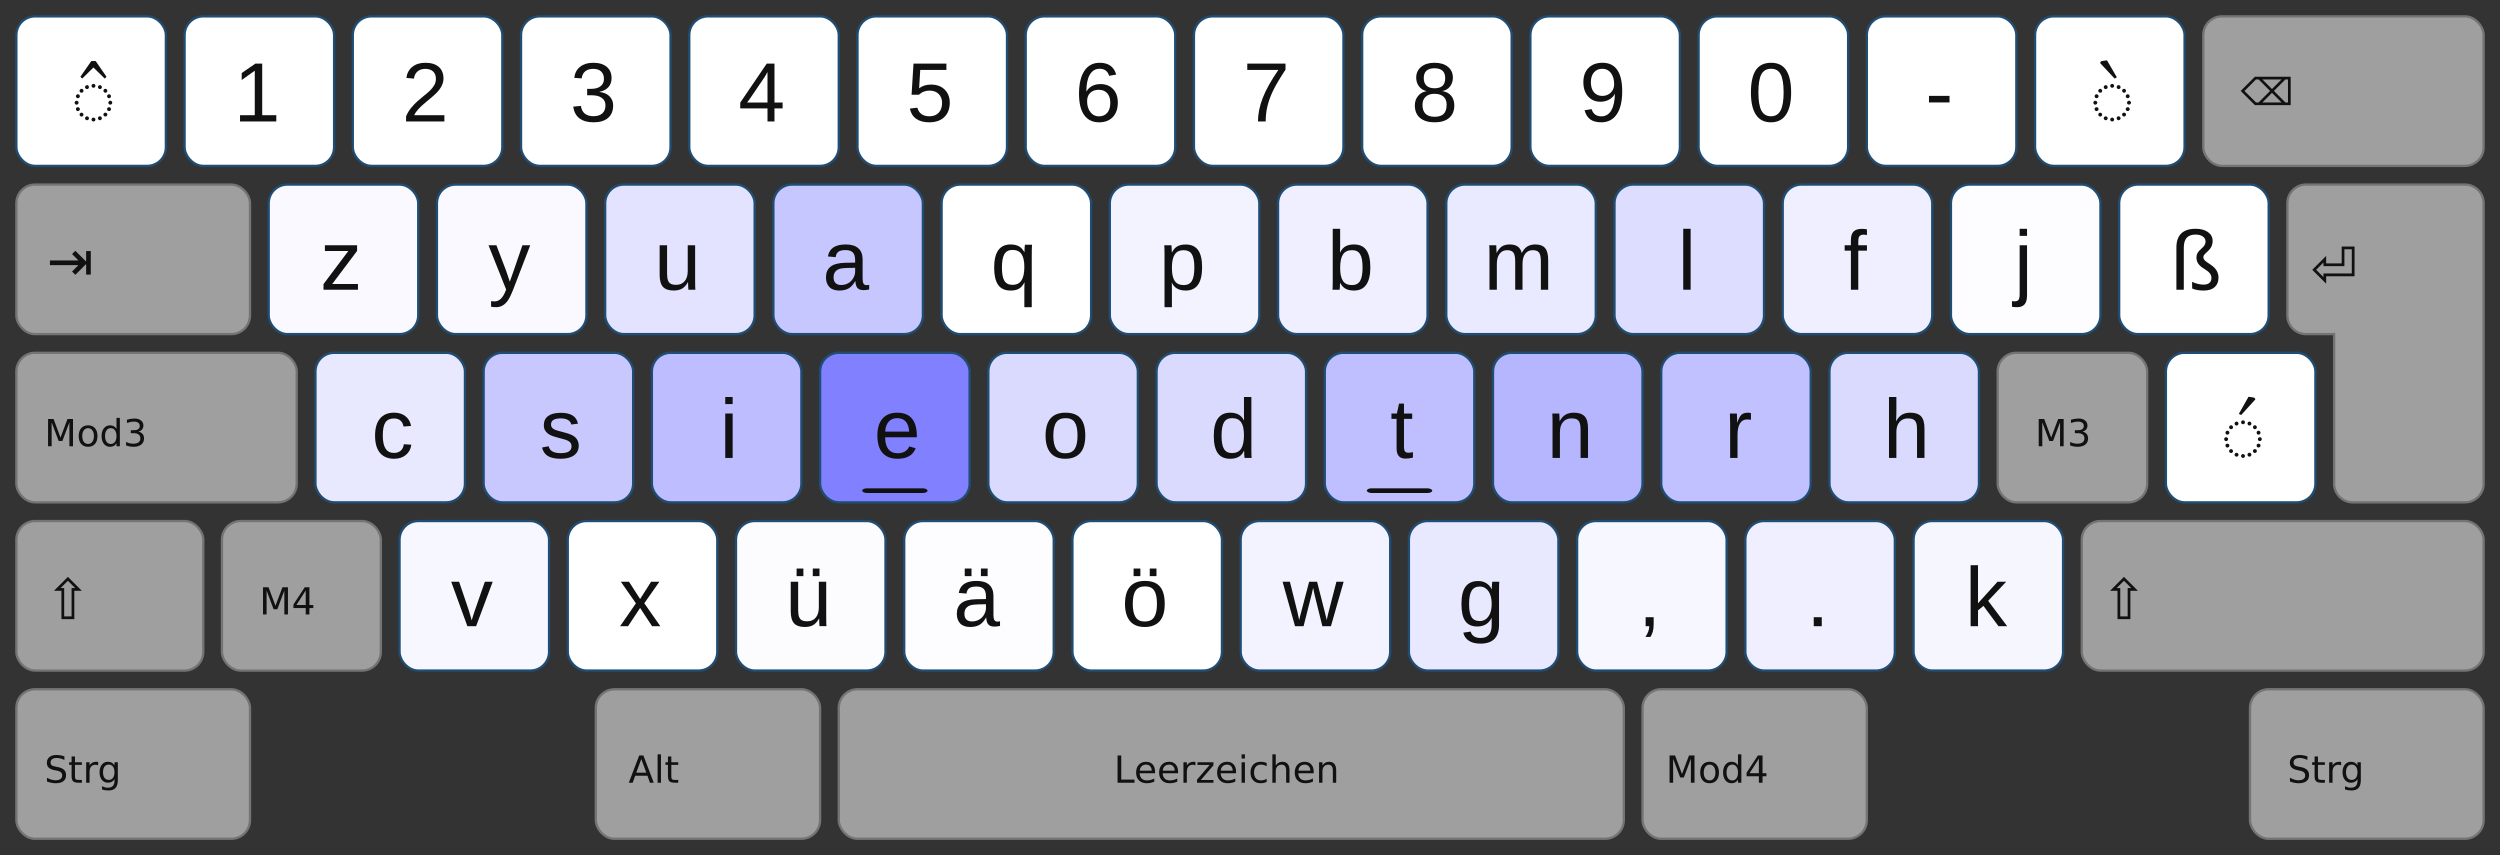 <?xml version="1.0" encoding="UTF-8" standalone="no"?>
<svg
   version="1.1"
   id="Ebene_1"
   height="183"
   width="535"
   viewBox="0 0 535 183"
   enable-background="new 0 0 535 183"
   xml:space="preserve"
   inkscape:version="0.48.5 r10040"
   sodipodi:docname="noted-1-tkl.svg"
   inkscape:export-xdpi="90"
   inkscape:export-ydpi="90"
   xmlns:inkscape="http://www.inkscape.org/namespaces/inkscape"
   xmlns:sodipodi="http://sodipodi.sourceforge.net/DTD/sodipodi-0.dtd"
   xmlns:xlink="http://www.w3.org/1999/xlink"
   xmlns="http://www.w3.org/2000/svg"
   xmlns:svg="http://www.w3.org/2000/svg"
   xmlns:rdf="http://www.w3.org/1999/02/22-rdf-syntax-ns#"
   xmlns:cc="http://creativecommons.org/ns#"
   xmlns:dc="http://purl.org/dc/elements/1.1/"><rect x="0" y="0" width="535" height="183" fill="#333333" stroke="none"/>&#10;&#10;  &#10;&#10;<defs
   id="defs">&#10;<style
   type="text/css"
   id="style46661">&#10;text.mod, text.key, text.dead {&#10;	fill:#111;&#10;	fill-opacity:1;&#10;    stroke:none;&#10;    font-style:normal;&#10;    font-variant:normal;&#10;    font-weight:normal;&#10;    font-stretch:normal;&#10;    display:inline;&#10;    font-family:DejaVu Sans;&#10;    writing-mode:lr-tb;&#10;}&#10;&#10;text.key {&#10;    font-family:Arial;&#10;}&#10;&#10;text.dead {&#10;    font-family: Gentium Plus Compact;&#10;}&#10;&#10;text.mod {&#10;    text-align:start;&#10;    text-anchor:start;&#10;}&#10;&#10;text.space, text.dead, text.center, text.key {&#10;    text-align:center;&#10;    text-anchor:middle;&#10;}&#10;&#10;text.key { font-size:18px; }&#10;text.dead { font-size:18px; }&#10;text.mod { font-size:8px; }&#10;text.big { font-size:12px; }&#10;&#10;.key {&#10;stroke-width:0.5;&#10;}&#10;&#10;.grey { fill:#949494; stroke:#696969; }&#10;.grey { fill:#9f9f9f; stroke:#747474; }&#10;&#10;.numpad { fill:#afaa9f; stroke:#747474; }&#10;&#10;/* bootstrap colors */&#10;<!-- .l5, .r5 { fill:#93CCEA; } -->&#10;<!-- .l4, .r4 { fill:#7abeb3; } -->&#10;<!-- .l3, .r3 { fill:#63b280; } -->&#10;<!-- .l2, .r2 { fill:#4aa44a; } -->&#10;&#10;/* btn bg hover, unused */&#10;.l2, .r2 { stroke:#3071a9; }&#10;.l3, .r3 { stroke:#449d44; }&#10;.l4, .r4 { stroke:#c9302c; }&#10;.l5, .r5 { stroke:#ec971f; }&#10;&#10;/* btn border hover */&#10;.l2, .r2 { stroke:#204d74; }&#10;.l3, .r3 { stroke:#204d74; }&#10;.l4, .r4 { stroke:#204d74; }&#10;.l5, .r5 { stroke:#204d74; }&#10;&#10;<!-- text.nubkey { fill:#eee; } -->&#10;&#10;.pressed {&#10;	<!--opacity:0.5;-->&#10;	fill:#777;&#10;}&#10;    </style>&#10;&#10;    <g
   id="basekey">&#10;        <rect
   width="32"
   height="32"
   rx="4"
   class="key"
   id="rect1" />&#10;	<!--rect width="20" height="20" x="6" y="6" /-->&#10;        <!--rect width="2" height="2" fill="#000" x="15" y="15" /-->&#10;    </g>&#10;&#10;    </defs>&#10;<sodipodi:namedview
   pagecolor="#ffffff"
   bordercolor="#666666"
   borderopacity="1"
   objecttolerance="10"
   gridtolerance="10"
   guidetolerance="10"
   inkscape:pageopacity="0"
   inkscape:pageshadow="2"
   inkscape:window-width="1614"
   inkscape:window-height="969"
   id="base"
   showgrid="false"
   inkscape:zoom="0.70961538"
   inkscape:cx="685.32105"
   inkscape:cy="241.15395"
   inkscape:window-x="78"
   inkscape:window-y="71"
   inkscape:window-maximized="0"
   inkscape:current-layer="Ebene_1"
   inkscape:showpageshadow="2"
   inkscape:pagecheckerboard="0"
   inkscape:deskcolor="#d1d1d1" />&#10;&#10;<g
   transform="translate(3.5,3.5)"
   id="g61">&#10;<use
   xlink:href="#basekey"
   y="0"
   x="0"
   fill="#ffffff"
   class="l5"
   id="use1" />&#10;<use
   xlink:href="#basekey"
   y="0"
   x="36"
   fill="#ffffff"
   class="l5"
   id="use2" />&#10;<use
   xlink:href="#basekey"
   y="0"
   x="72"
   fill="#ffffff"
   class="l5"
   id="use3" />&#10;<use
   xlink:href="#basekey"
   y="0"
   x="108"
   fill="#ffffff"
   class="l4"
   id="use4" />&#10;<use
   xlink:href="#basekey"
   y="0"
   x="144"
   fill="#ffffff"
   class="l3"
   id="use5" />&#10;<use
   xlink:href="#basekey"
   y="0"
   x="180"
   fill="#ffffff"
   class="l2"
   id="use6" />&#10;<use
   xlink:href="#basekey"
   y="0"
   x="216"
   fill="#ffffff"
   class="l2"
   id="use7" />&#10;&#10;<use
   xlink:href="#basekey"
   y="0"
   x="252"
   fill="#ffffff"
   class="r2"
   id="use8" />&#10;<use
   xlink:href="#basekey"
   y="0"
   x="288"
   fill="#ffffff"
   class="r2"
   id="use9" />&#10;<use
   xlink:href="#basekey"
   y="0"
   x="324"
   fill="#ffffff"
   class="r3"
   id="use10" />&#10;<use
   xlink:href="#basekey"
   y="0"
   x="360"
   fill="#ffffff"
   class="r4"
   id="use11" />&#10;<use
   xlink:href="#basekey"
   y="0"
   x="396"
   fill="#fff"
   class="r5"
   id="use12" />&#10;<use
   xlink:href="#basekey"
   y="0"
   x="432"
   fill="#fff"
   class="r5"
   id="use13" />&#10;&#10;&#10;<use
   xlink:href="#basekey"
   y="36"
   x="54"
   fill="#f9f9ff"
   class="l5"
   id="use14" />&#10;<use
   xlink:href="#basekey"
   y="36"
   x="90"
   fill="#f9f9ff"
   class="l4"
   id="use15" />&#10;<use
   xlink:href="#basekey"
   y="36"
   x="126"
   fill="#e3e3ff"
   class="l3"
   id="use16" />&#10;<use
   xlink:href="#basekey"
   y="36"
   x="162"
   fill="#c7c7ff"
   class="l2"
   id="use17" />&#10;<use
   xlink:href="#basekey"
   y="36"
   x="198"
   fill="#ffffff"
   class="l2"
   id="use18" />&#10;&#10;<use
   xlink:href="#basekey"
   y="36"
   x="234"
   fill="#f3f3ff"
   class="r2"
   id="use19" />&#10;<use
   xlink:href="#basekey"
   y="36"
   x="270"
   fill="#efefff"
   class="r2"
   id="use20" />&#10;<use
   xlink:href="#basekey"
   y="36"
   x="306"
   fill="#e9e9ff"
   class="r3"
   id="use21" />&#10;<use
   xlink:href="#basekey"
   y="36"
   x="342"
   fill="#ddddff"
   class="r4"
   id="use22" />&#10;<use
   xlink:href="#basekey"
   y="36"
   x="378"
   fill="#efefff"
   class="r5"
   id="use23" />&#10;<use
   xlink:href="#basekey"
   y="36"
   x="414"
   fill="#fdfdff"
   class="r5"
   id="use24" />&#10;<use
   xlink:href="#basekey"
   y="36"
   x="450"
   fill="#ffffff"
   class="r5"
   id="use25" />&#10;&#10;&#10;<use
   xlink:href="#basekey"
   y="72"
   x="64"
   fill="#e8e8ff"
   class="l5"
   id="use26" />&#10;<use
   xlink:href="#basekey"
   y="72"
   x="100"
   fill="#c8c8ff"
   class="l4"
   id="use27" />&#10;<use
   xlink:href="#basekey"
   y="72"
   x="136"
   fill="#bdbdff"
   class="l3"
   id="use28" />&#10;<use
   xlink:href="#basekey"
   y="72"
   x="172"
   fill="#8181ff"
   class="l2"
   id="use29" />&#10;<use
   xlink:href="#basekey"
   y="72"
   x="208"
   fill="#dadaff"
   class="l2"
   id="use30" />&#10;&#10;<use
   xlink:href="#basekey"
   y="72"
   x="244"
   fill="#dadaff"
   class="r2"
   id="use31" />&#10;<use
   xlink:href="#basekey"
   y="72"
   x="280"
   fill="#bfbfff"
   class="r2"
   id="use32" />&#10;<use
   xlink:href="#basekey"
   y="72"
   x="316"
   fill="#b6b6ff"
   class="r3"
   id="use33" />&#10;<use
   xlink:href="#basekey"
   y="72"
   x="352"
   fill="#c1c1ff"
   class="r4"
   id="use34" />&#10;<use
   xlink:href="#basekey"
   y="72"
   x="388"
   fill="#dadaff"
   class="r5"
   id="use35" />&#10;&#10;    <use
   xlink:href="#basekey"
   y="72"
   x="460"
   fill="#fff"
   class="r5"
   id="use36" />&#10;&#10;&#10;&#10;<use
   xlink:href="#basekey"
   y="108"
   x="82"
   fill="#f7f7ff"
   class="l5"
   id="use37" />&#10;<use
   xlink:href="#basekey"
   y="108"
   x="118"
   fill="#ffffff"
   class="l4"
   id="use38" />&#10;<use
   xlink:href="#basekey"
   y="108"
   x="154"
   fill="#fcfcff"
   class="l3"
   id="use39" />&#10;<use
   xlink:href="#basekey"
   y="108"
   x="190"
   fill="#fdfdff"
   class="l2"
   id="use40" />&#10;<use
   xlink:href="#basekey"
   y="108"
   x="226"
   fill="#ffffff"
   class="l2"
   id="use41" />&#10;&#10;<use
   xlink:href="#basekey"
   y="108"
   x="262"
   fill="#f3f3ff"
   class="r2"
   id="use42" />&#10;<use
   xlink:href="#basekey"
   y="108"
   x="298"
   fill="#e8e8ff"
   class="r2"
   id="use43" />&#10;<use
   xlink:href="#basekey"
   y="108"
   x="334"
   fill="#f7f7ff"
   class="r3"
   id="use44" />&#10;<use
   xlink:href="#basekey"
   y="108"
   x="370"
   fill="#efefff"
   class="r4"
   id="use45" />&#10;<use
   xlink:href="#basekey"
   y="108"
   x="406"
   fill="#f6f6ff"
   class="r5"
   id="use46" />&#10;&#10;&#10;<rect
   id="backspace"
   y="0"
   x="468"
   width="60"
   height="32"
   rx="4"
   class="key grey" />&#10;&#10;<rect
   id="tab"
   x="0"
   y="36"
   width="50"
   height="32"
   rx="4"
   class="key grey" />&#10;&#10;<rect
   id="m3l"
   x="0"
   y="72"
   width="60"
   height="32"
   rx="4"
   class="key grey" />&#10;&#10;<use
   id="m3r"
   xlink:href="#basekey"
   x="424"
   y="72"
   class="key grey" />&#10;&#10;&#10;<rect
   id="shiftl"
   x="0"
   y="108"
   width="40"
   height="32"
   rx="4"
   class="key grey" />&#10;<rect
   id="m4l"
   x="44"
   y="108"
   width="34"
   height="32"
   rx="4"
   class="key grey" />&#10;<rect
   id="shiftr"
   x="442"
   y="108"
   width="86"
   height="32"
   rx="4"
   class="key grey" />&#10;&#10;<rect
   id="ctrll"
   x="0"
   y="144"
   width="50"
   height="32"
   rx="4"
   class="key grey" />&#10;<rect
   id="altl"
   x="124"
   y="144"
   width="48"
   height="32"
   rx="4"
   class="key grey" />&#10;<rect
   id="space"
   x="176"
   y="144"
   width="168"
   height="32"
   rx="4"
   class="key grey" />&#10;<rect
   id="m4r"
   x="348"
   y="144"
   width="48"
   height="32"
   rx="4"
   class="key grey" />&#10;<rect
   id="ctrlr"
   x="478"
   y="144"
   width="50"
   height="32"
   rx="4"
   class="key grey" />&#10;&#10;<use
   xlink:href="#basekey"
   y="0"
   x="542"
   class="key numpad"
   id="use47" />&#10;<use
   xlink:href="#basekey"
   y="0"
   x="578"
   class="key numpad"
   id="use48" />&#10;<use
   xlink:href="#basekey"
   y="0"
   x="614"
   class="key numpad"
   id="use49" />&#10;<use
   xlink:href="#basekey"
   y="0"
   x="650"
   class="key numpad"
   id="use50" />&#10;&#10;<use
   xlink:href="#basekey"
   y="36"
   x="542"
   class="key numpad"
   id="use51" />&#10;<use
   xlink:href="#basekey"
   y="36"
   x="578"
   class="key numpad"
   id="use52" />&#10;<use
   xlink:href="#basekey"
   y="36"
   x="614"
   class="key numpad"
   id="use53" />&#10;<rect
   id="kpplus"
   x="650"
   y="36"
   width="32"
   height="68"
   rx="4"
   class="key numpad" />&#10;&#10;<use
   xlink:href="#basekey"
   y="72"
   x="542"
   class="key numpad"
   id="use54" />&#10;<use
   xlink:href="#basekey"
   y="72"
   x="578"
   class="key numpad"
   id="use55" />&#10;<use
   xlink:href="#basekey"
   y="72"
   x="614"
   class="key numpad"
   id="use56" />&#10;&#10;<use
   xlink:href="#basekey"
   y="108"
   x="542"
   class="key numpad"
   id="use57" />&#10;<use
   xlink:href="#basekey"
   y="108"
   x="578"
   class="key numpad"
   id="use58" />&#10;<use
   xlink:href="#basekey"
   y="108"
   x="614"
   class="key numpad"
   id="use59" />&#10;<rect
   id="kppenter"
   x="650"
   y="108"
   width="32"
   height="68"
   rx="4"
   class="key numpad" />&#10;&#10;<rect
   id="kp0"
   x="542"
   y="144"
   width="68"
   height="32"
   rx="4"
   class="key numpad" />&#10;<use
   xlink:href="#basekey"
   y="144"
   x="614"
   class="key numpad"
   id="use60" />&#10;&#10;<path
   fill-rule="evenodd"
   clip-rule="evenodd"
   d="      M 10,32      l -6,0 a 4,4 0 0 1 -4,-4      l 0,-24 a 4,4 0 0 1 4,-4      l 34,0 a 4,4 0 0 1 4,4      l 0,60 a 4,4 0 0 1 -4,4      l -24,0 a 4,4 0 0 1 -4,-4      z"
   transform="translate(486,36)"
   id="return"
   class="key grey" />&#10;&#10;<rect
   y="101"
   x="181"
   width="14"
   height="1"
   rx="1"
   id="nub"
   style="fill:#111;" />&#10;<use
   y="0"
   x="108"
   xlink:href="#nub"
   id="use61" />&#10;</g>&#10;&#10;<g
   transform="translate(-0.5,-0.5)"
   id="g62">&#10;<path
   d="m 10.785,90.168 h 1.176 l 1.488,3.969 1.496,-3.969 h 1.176 V 96 h -0.77 v -5.121 l -1.504,4 h -0.793 l -1.504,-4 V 96 h -0.766 z m 8.566,1.961 q -0.578,0 -0.914,0.453 -0.336,0.449 -0.336,1.234 0,0.785 0.332,1.238 0.336,0.449 0.918,0.449 0.574,0 0.91,-0.453 0.336,-0.453 0.336,-1.234 0,-0.777 -0.336,-1.23 -0.336,-0.457 -0.91,-0.457 z m 0,-0.609 q 0.938,0 1.473,0.609 0.535,0.609 0.535,1.688 0,1.074 -0.535,1.688 -0.535,0.609 -1.473,0.609 -0.941,0 -1.477,-0.609 -0.531,-0.613 -0.531,-1.688 0,-1.078 0.531,-1.688 0.535,-0.609 1.477,-0.609 z m 6.078,0.77 v -2.367 h 0.719 V 96 h -0.719 v -0.656 q -0.227,0.391 -0.574,0.582 -0.344,0.188 -0.828,0.188 -0.793,0 -1.293,-0.633 -0.496,-0.633 -0.496,-1.664 0,-1.031 0.496,-1.664 0.5,-0.633 1.293,-0.633 0.484,0 0.828,0.191 0.348,0.188 0.574,0.578 z m -2.449,1.527 q 0,0.793 0.324,1.246 0.328,0.449 0.898,0.449 0.57,0 0.898,-0.449 0.328,-0.453 0.328,-1.246 0,-0.793 -0.328,-1.242 -0.328,-0.453 -0.898,-0.453 -0.57,0 -0.898,0.453 -0.324,0.449 -0.324,1.242 z m 7.141,-0.961 q 0.566,0.121 0.883,0.504 0.32,0.383 0.32,0.945 0,0.863 -0.594,1.336 -0.594,0.473 -1.688,0.473 -0.367,0 -0.758,-0.074 -0.387,-0.07 -0.801,-0.215 V 95.062 q 0.328,0.191 0.719,0.289 0.391,0.098 0.816,0.098 0.742,0 1.129,-0.293 0.391,-0.293 0.391,-0.852 0,-0.516 -0.363,-0.805 -0.359,-0.293 -1.004,-0.293 h -0.68 v -0.648 h 0.711 q 0.582,0 0.891,-0.23 0.309,-0.234 0.309,-0.672 0,-0.449 -0.32,-0.688 -0.316,-0.242 -0.91,-0.242 -0.324,0 -0.695,0.07 -0.371,0.07 -0.816,0.219 V 90.312 Q 28.109,90.188 28.5,90.125 q 0.395,-0.062 0.742,-0.062 0.898,0 1.422,0.41 0.523,0.406 0.523,1.102 0,0.484 -0.277,0.82 -0.277,0.332 -0.789,0.461 z"
   id="m3ltxt"
   style="font-size:8px;line-height:0%;font-family:'DejaVu Sans';fill:#111111"
   class="mod"
   aria-label="Mod3" />&#10;<path
   d="m 16.586,126.344 -1.559,-1.559 -1.559,1.559 h 0.768 v 6.07 h 1.582 v -6.07 z m -4.535,0.586 2.977,-2.977 2.977,2.977 H 16.404 V 133 h -2.754 v -6.07 z"
   id="shiftltxt"
   style="font-size:12px;line-height:0%;font-family:'DejaVu Sans';fill:#111111"
   class="mod big"
   aria-label="⇧" />&#10;<path
   d="m 14.281,162.359 v 0.77 q -0.449,-0.215 -0.848,-0.32 -0.398,-0.105 -0.77,-0.105 -0.645,0 -0.996,0.25 -0.348,0.25 -0.348,0.711 0,0.387 0.23,0.586 0.234,0.195 0.883,0.316 l 0.477,0.098 q 0.883,0.168 1.301,0.594 0.422,0.422 0.422,1.133 0,0.848 -0.57,1.285 -0.566,0.438 -1.664,0.438 -0.414,0 -0.883,-0.094 -0.465,-0.094 -0.965,-0.277 v -0.812 q 0.48,0.27 0.941,0.406 0.461,0.137 0.906,0.137 0.676,0 1.043,-0.266 0.367,-0.266 0.367,-0.758 0,-0.43 -0.266,-0.672 -0.262,-0.242 -0.863,-0.363 l -0.48,-0.094 q -0.883,-0.176 -1.277,-0.551 -0.395,-0.375 -0.395,-1.043 0,-0.773 0.543,-1.219 0.547,-0.445 1.504,-0.445 0.41,0 0.836,0.074 0.426,0.074 0.871,0.223 z m 2.262,0.023 v 1.242 h 1.48 v 0.559 h -1.48 v 2.375 q 0,0.535 0.145,0.688 0.148,0.152 0.598,0.152 h 0.738 V 168 h -0.738 q -0.832,0 -1.148,-0.309 -0.316,-0.312 -0.316,-1.133 v -2.375 H 15.293 V 163.625 h 0.527 v -1.242 z m 4.961,1.914 q -0.121,-0.07 -0.266,-0.102 -0.141,-0.035 -0.312,-0.035 -0.609,0 -0.938,0.398 -0.324,0.395 -0.324,1.137 V 168 h -0.723 v -4.375 h 0.723 v 0.68 q 0.227,-0.398 0.59,-0.59 0.363,-0.195 0.883,-0.195 0.074,0 0.164,0.012 0.09,0.008 0.199,0.027 z m 3.492,1.465 q 0,-0.781 -0.324,-1.211 -0.32,-0.43 -0.902,-0.43 -0.578,0 -0.902,0.43 -0.32,0.43 -0.32,1.211 0,0.777 0.32,1.207 0.324,0.43 0.902,0.43 0.582,0 0.902,-0.43 0.324,-0.43 0.324,-1.207 z m 0.719,1.695 q 0,1.117 -0.496,1.66 -0.496,0.547 -1.52,0.547 -0.379,0 -0.715,-0.059 -0.336,-0.055 -0.652,-0.172 v -0.699 q 0.316,0.172 0.625,0.254 0.309,0.082 0.629,0.082 0.707,0 1.059,-0.371 0.352,-0.367 0.352,-1.113 v -0.355 q -0.223,0.387 -0.57,0.578 Q 24.078,168 23.594,168 q -0.805,0 -1.297,-0.613 -0.492,-0.613 -0.492,-1.625 0,-1.016 0.492,-1.629 0.492,-0.613 1.297,-0.613 0.484,0 0.832,0.191 0.348,0.191 0.57,0.578 V 163.625 h 0.719 z"
   id="ctrlltxt"
   style="font-size:8px;line-height:0%;font-family:'DejaVu Sans';fill:#111111"
   class="mod"
   aria-label="Strg" />&#10;&#10;<path
   d="m 56.785,126.168 h 1.176 l 1.488,3.969 1.496,-3.969 h 1.176 V 132 h -0.77 v -5.121 l -1.504,4 h -0.793 l -1.504,-4 V 132 h -0.766 z m 9.141,0.688 -1.992,3.113 h 1.992 z m -0.207,-0.688 h 0.992 v 3.801 h 0.832 V 130.625 H 66.711 V 132 h -0.785 v -1.375 h -2.633 v -0.762 z"
   id="m4ltxt"
   style="font-size:8px;line-height:0%;font-family:'DejaVu Sans';fill:#111111"
   class="mod"
   aria-label="M4" />&#10;<path
   d="m 137.734,162.945 -1.07,2.902 h 2.145 z m -0.445,-0.777 h 0.895 L 140.406,168 h -0.82 l -0.531,-1.496 h -2.629 L 135.895,168 h -0.832 z m 3.938,-0.246 h 0.719 V 168 h -0.719 z m 2.934,0.461 v 1.242 h 1.48 v 0.559 h -1.48 v 2.375 q 0,0.535 0.145,0.688 0.148,0.152 0.598,0.152 h 0.738 V 168 h -0.738 q -0.832,0 -1.148,-0.309 -0.316,-0.312 -0.316,-1.133 v -2.375 h -0.527 V 163.625 h 0.527 v -1.242 z"
   id="altltxt"
   style="font-size:8px;line-height:0%;font-family:'DejaVu Sans';fill:#111111"
   class="mod"
   aria-label="Alt" />&#10;&#10;&#10;<path
   d="m 436.785,90.168 h 1.176 l 1.488,3.969 1.496,-3.969 h 1.176 V 96 h -0.77 v -5.121 l -1.504,4 h -0.793 l -1.504,-4 V 96 h -0.766 z m 9.363,2.688 q 0.566,0.121 0.883,0.504 0.32,0.383 0.32,0.945 0,0.863 -0.594,1.336 -0.594,0.473 -1.688,0.473 -0.367,0 -0.758,-0.074 -0.387,-0.07 -0.801,-0.215 V 95.062 q 0.328,0.191 0.719,0.289 0.391,0.098 0.816,0.098 0.742,0 1.129,-0.293 0.391,-0.293 0.391,-0.852 0,-0.516 -0.363,-0.805 -0.359,-0.293 -1.004,-0.293 h -0.68 v -0.648 h 0.711 q 0.582,0 0.891,-0.23 0.309,-0.234 0.309,-0.672 0,-0.449 -0.32,-0.688 -0.316,-0.242 -0.91,-0.242 -0.324,0 -0.695,0.07 -0.371,0.07 -0.816,0.219 V 90.312 q 0.449,-0.125 0.84,-0.188 0.395,-0.062 0.742,-0.062 0.898,0 1.422,0.41 0.523,0.406 0.523,1.102 0,0.484 -0.277,0.82 -0.277,0.332 -0.789,0.461 z"
   id="m3rtxt"
   style="font-size:8px;line-height:0%;font-family:'DejaVu Sans';fill:#111111"
   class="mod"
   aria-label="M3" />&#10;&#10;&#10;<path
   d="m 456.586,126.344 -1.559,-1.559 -1.559,1.559 h 0.768 v 6.07 h 1.582 v -6.07 z m -4.535,0.586 2.977,-2.977 2.977,2.977 H 456.404 V 133 h -2.754 v -6.07 z"
   id="shiftrtxt"
   style="font-size:12px;line-height:0%;font-family:'DejaVu Sans';fill:#111111"
   class="mod big"
   aria-label="⇧" />&#10;<path
   d="m 494.281,162.359 v 0.77 q -0.449,-0.215 -0.848,-0.32 -0.398,-0.105 -0.77,-0.105 -0.645,0 -0.996,0.25 -0.348,0.25 -0.348,0.711 0,0.387 0.23,0.586 0.234,0.195 0.883,0.316 l 0.477,0.098 q 0.883,0.168 1.301,0.594 0.422,0.422 0.422,1.133 0,0.848 -0.57,1.285 -0.566,0.438 -1.664,0.438 -0.414,0 -0.883,-0.094 -0.465,-0.094 -0.965,-0.277 v -0.812 q 0.48,0.27 0.941,0.406 0.461,0.137 0.906,0.137 0.676,0 1.043,-0.266 0.367,-0.266 0.367,-0.758 0,-0.43 -0.266,-0.672 -0.262,-0.242 -0.863,-0.363 l -0.48,-0.094 q -0.883,-0.176 -1.277,-0.551 -0.395,-0.375 -0.395,-1.043 0,-0.773 0.543,-1.219 0.547,-0.445 1.504,-0.445 0.41,0 0.836,0.074 0.426,0.074 0.871,0.223 z m 2.262,0.023 v 1.242 h 1.48 v 0.559 h -1.48 v 2.375 q 0,0.535 0.145,0.688 0.148,0.152 0.598,0.152 h 0.738 V 168 h -0.738 q -0.832,0 -1.148,-0.309 -0.316,-0.312 -0.316,-1.133 v -2.375 h -0.527 V 163.625 h 0.527 v -1.242 z m 4.961,1.914 q -0.121,-0.07 -0.266,-0.102 -0.141,-0.035 -0.312,-0.035 -0.609,0 -0.938,0.398 -0.324,0.395 -0.324,1.137 V 168 h -0.723 v -4.375 h 0.723 v 0.68 q 0.227,-0.398 0.59,-0.59 0.363,-0.195 0.883,-0.195 0.074,0 0.164,0.012 0.09,0.008 0.199,0.027 z m 3.492,1.465 q 0,-0.781 -0.324,-1.211 -0.32,-0.43 -0.902,-0.43 -0.578,0 -0.902,0.43 -0.32,0.43 -0.32,1.211 0,0.777 0.32,1.207 0.324,0.43 0.902,0.43 0.582,0 0.902,-0.43 0.324,-0.43 0.324,-1.207 z m 0.719,1.695 q 0,1.117 -0.496,1.66 -0.496,0.547 -1.52,0.547 -0.379,0 -0.715,-0.059 -0.336,-0.055 -0.652,-0.172 v -0.699 q 0.316,0.172 0.625,0.254 0.309,0.082 0.629,0.082 0.707,0 1.059,-0.371 0.352,-0.367 0.352,-1.113 v -0.355 q -0.223,0.387 -0.57,0.578 Q 504.078,168 503.594,168 q -0.805,0 -1.297,-0.613 -0.492,-0.613 -0.492,-1.625 0,-1.016 0.492,-1.629 0.492,-0.613 1.297,-0.613 0.484,0 0.832,0.191 0.348,0.191 0.57,0.578 V 163.625 h 0.719 z"
   id="ctrlrtxt"
   style="font-size:8px;line-height:0%;font-family:'DejaVu Sans';fill:#111111"
   class="mod"
   aria-label="Strg" />&#10;<path
   d="m 357.785,162.168 h 1.176 l 1.488,3.969 1.496,-3.969 h 1.176 V 168 h -0.77 v -5.121 l -1.504,4 h -0.793 l -1.504,-4 V 168 h -0.766 z m 8.566,1.961 q -0.578,0 -0.914,0.453 -0.336,0.449 -0.336,1.234 0,0.785 0.332,1.238 0.336,0.449 0.918,0.449 0.574,0 0.91,-0.453 0.336,-0.453 0.336,-1.234 0,-0.777 -0.336,-1.23 -0.336,-0.457 -0.91,-0.457 z m 0,-0.609 q 0.938,0 1.473,0.609 0.535,0.609 0.535,1.688 0,1.074 -0.535,1.688 -0.535,0.609 -1.473,0.609 -0.941,0 -1.477,-0.609 -0.531,-0.613 -0.531,-1.688 0,-1.078 0.531,-1.688 0.535,-0.609 1.477,-0.609 z m 6.078,0.77 v -2.367 h 0.719 V 168 h -0.719 v -0.656 q -0.227,0.391 -0.574,0.582 -0.344,0.188 -0.828,0.188 -0.793,0 -1.293,-0.633 -0.496,-0.633 -0.496,-1.664 0,-1.031 0.496,-1.664 0.5,-0.633 1.293,-0.633 0.484,0 0.828,0.191 0.348,0.188 0.574,0.578 z m -2.449,1.527 q 0,0.793 0.324,1.246 0.328,0.449 0.898,0.449 0.57,0 0.898,-0.449 0.328,-0.453 0.328,-1.246 0,-0.793 -0.328,-1.242 -0.328,-0.453 -0.898,-0.453 -0.57,0 -0.898,0.453 -0.324,0.449 -0.324,1.242 z m 6.918,-2.961 -1.992,3.113 h 1.992 z m -0.207,-0.688 h 0.992 v 3.801 h 0.832 v 0.656 h -0.832 V 168 h -0.785 v -1.375 h -2.633 v -0.762 z"
   id="m4rtxt"
   style="font-size:8px;line-height:0%;font-family:'DejaVu Sans';fill:#111111"
   class="mod"
   aria-label="Mod4" />&#10;<path
   d="m 239.658,162.168 h 0.789 v 5.168 h 2.84 V 168 h -3.629 z m 8.027,3.465 v 0.352 h -3.305 q 0.047,0.742 0.445,1.133 0.402,0.387 1.117,0.387 0.414,0 0.801,-0.102 0.391,-0.102 0.773,-0.305 v 0.68 q -0.387,0.164 -0.793,0.25 -0.406,0.086 -0.824,0.086 -1.047,0 -1.66,-0.609 -0.609,-0.609 -0.609,-1.648 0,-1.074 0.578,-1.703 0.582,-0.633 1.566,-0.633 0.883,0 1.395,0.57 0.516,0.566 0.516,1.543 z m -0.719,-0.211 q -0.008,-0.59 -0.332,-0.941 -0.32,-0.352 -0.852,-0.352 -0.602,0 -0.965,0.34 -0.359,0.34 -0.414,0.957 z m 5.641,0.211 v 0.352 h -3.305 q 0.047,0.742 0.445,1.133 0.402,0.387 1.117,0.387 0.414,0 0.801,-0.102 0.391,-0.102 0.773,-0.305 v 0.68 q -0.387,0.164 -0.793,0.25 -0.406,0.086 -0.824,0.086 -1.047,0 -1.66,-0.609 -0.609,-0.609 -0.609,-1.648 0,-1.074 0.578,-1.703 0.582,-0.633 1.566,-0.633 0.883,0 1.395,0.57 0.516,0.566 0.516,1.543 z m -0.719,-0.211 q -0.008,-0.59 -0.332,-0.941 -0.32,-0.352 -0.852,-0.352 -0.602,0 -0.965,0.34 -0.359,0.34 -0.414,0.957 z m 4.434,-1.125 q -0.121,-0.07 -0.266,-0.102 -0.141,-0.035 -0.312,-0.035 -0.609,0 -0.938,0.398 -0.324,0.395 -0.324,1.137 V 168 h -0.723 v -4.375 h 0.723 v 0.68 q 0.227,-0.398 0.59,-0.59 0.363,-0.195 0.883,-0.195 0.074,0 0.164,0.012 0.09,0.008 0.199,0.027 z m 0.441,-0.672 h 3.414 v 0.656 l -2.703,3.145 h 2.703 V 168 h -3.512 v -0.656 l 2.703,-3.145 h -2.605 z m 8.254,2.008 v 0.352 h -3.305 q 0.047,0.742 0.445,1.133 0.402,0.387 1.117,0.387 0.414,0 0.801,-0.102 0.391,-0.102 0.773,-0.305 v 0.68 q -0.387,0.164 -0.793,0.25 -0.406,0.086 -0.824,0.086 -1.047,0 -1.66,-0.609 -0.609,-0.609 -0.609,-1.648 0,-1.074 0.578,-1.703 0.582,-0.633 1.566,-0.633 0.883,0 1.395,0.57 0.516,0.566 0.516,1.543 z m -0.719,-0.211 q -0.008,-0.59 -0.332,-0.941 -0.32,-0.352 -0.852,-0.352 -0.602,0 -0.965,0.34 -0.359,0.34 -0.414,0.957 z m 1.898,-1.797 h 0.719 V 168 h -0.719 z m 0,-1.703 h 0.719 v 0.91 h -0.719 z m 5.371,1.871 v 0.672 q -0.305,-0.168 -0.613,-0.25 -0.305,-0.086 -0.617,-0.086 -0.699,0 -1.086,0.445 -0.387,0.441 -0.387,1.242 0,0.801 0.387,1.246 0.387,0.441 1.086,0.441 0.312,0 0.617,-0.082 0.309,-0.086 0.613,-0.254 v 0.664 q -0.301,0.141 -0.625,0.211 -0.32,0.07 -0.684,0.07 -0.988,0 -1.57,-0.621 -0.582,-0.621 -0.582,-1.676 0,-1.07 0.586,-1.684 0.59,-0.613 1.613,-0.613 0.332,0 0.648,0.07 0.316,0.066 0.613,0.203 z m 4.887,1.566 V 168 h -0.719 v -2.617 q 0,-0.621 -0.242,-0.93 -0.242,-0.309 -0.727,-0.309 -0.582,0 -0.918,0.371 -0.336,0.371 -0.336,1.012 V 168 h -0.723 v -6.078 h 0.723 v 2.383 q 0.258,-0.395 0.605,-0.59 0.352,-0.195 0.809,-0.195 0.754,0 1.141,0.469 0.387,0.465 0.387,1.371 z m 5.176,0.273 v 0.352 h -3.305 q 0.047,0.742 0.445,1.133 0.402,0.387 1.117,0.387 0.414,0 0.801,-0.102 0.391,-0.102 0.773,-0.305 v 0.68 q -0.387,0.164 -0.793,0.25 -0.406,0.086 -0.824,0.086 -1.047,0 -1.66,-0.609 -0.609,-0.609 -0.609,-1.648 0,-1.074 0.578,-1.703 0.582,-0.633 1.566,-0.633 0.883,0 1.395,0.57 0.516,0.566 0.516,1.543 z m -0.719,-0.211 q -0.008,-0.59 -0.332,-0.941 -0.32,-0.352 -0.852,-0.352 -0.602,0 -0.965,0.34 -0.359,0.34 -0.414,0.957 z m 5.535,-0.062 V 168 h -0.719 v -2.617 q 0,-0.621 -0.242,-0.93 -0.242,-0.309 -0.727,-0.309 -0.582,0 -0.918,0.371 -0.336,0.371 -0.336,1.012 V 168 h -0.723 v -4.375 h 0.723 v 0.68 q 0.258,-0.395 0.605,-0.59 0.352,-0.195 0.809,-0.195 0.754,0 1.141,0.469 0.387,0.465 0.387,1.371 z"
   id="text61"
   style="font-size:8px;line-height:0%;font-family:'DejaVu Sans';text-align:center;text-anchor:middle;fill:#111111"
   class="mod space"
   aria-label="Leerzeichen" />&#10;&#10;<path
   d="m 498.299,61.215 -2.977,-2.977 2.977,-2.977 v 1.6 h 3.322 v -3.609 h 2.754 l -0.006,6.363 h -6.07 z m -0.586,-3.768 v -0.768 l -1.559,1.559 1.559,1.559 v -0.768 h 6.07 l 0.006,-5.191 h -1.582 l -0.006,3.609 z"
   id="returntxt"
   style="font-size:12px;line-height:0%;font-family:'DejaVu Sans';fill:#111111"
   class="mod big"
   aria-label="⏎" />&#10;<path
   d="m 490.703,23 h -7.66 l -3.039,-3.039 3.039,-3.039 h 7.66 z M 490.125,17.5 h -0.551 l -2.461,2.461 2.461,2.461 h 0.551 z m -5.477,0 2.051,2.051 L 488.75,17.5 Z m 4.102,4.922 -2.051,-2.051 -2.051,2.051 z M 483.836,17.5 h -0.555 l -2.461,2.469 2.461,2.453 h 0.555 l 2.461,-2.461 z"
   id="backspacetxt"
   style="font-size:8px;line-height:0%;font-family:'DejaVu Sans';fill:#111111"
   class="mod"
   aria-label="⌫" />&#10;</g>&#10;&#10;<g
   transform="translate(55,26)"
   id="g72">&#10;	<path
   d="m -3.634,0 v -1.345 h 3.155 V -10.872 l -2.795,1.995 v -1.494 l 2.927,-2.013 H 1.112 V -1.345 H 4.126 V 0 Z"
   id="text62"
   style="font-size:18px;line-height:0%;font-family:Arial;text-align:center;text-anchor:middle;fill:#111111;stroke-width:0.5"
   class="key"
   aria-label="1" />&#10;	<path
   d="m 31.9,0 v -1.116 q 0.448,-1.028 1.09,-1.811 0.65,-0.791 1.362,-1.424 0.712,-0.642 1.406,-1.187 0.703,-0.545 1.266,-1.09 0.562,-0.545 0.905,-1.143 0.352,-0.598 0.352,-1.354 0,-1.02 -0.598,-1.582 -0.598,-0.562 -1.661,-0.562 -1.011,0 -1.67,0.554 -0.65,0.545 -0.765,1.538 l -1.617,-0.149 q 0.176,-1.485 1.257,-2.364 1.09,-0.879 2.795,-0.879 1.872,0 2.874,0.888 1.011,0.879 1.011,2.505 0,0.721 -0.334,1.433 -0.325,0.712 -0.976,1.424 -0.65,0.712 -2.487,2.206 -1.011,0.826 -1.608,1.494 -0.598,0.659 -0.861,1.274 h 6.46 V 0 Z"
   id="text63"
   style="font-size:18px;line-height:0%;font-family:Arial;text-align:center;text-anchor:middle;fill:#111111;stroke-width:0.5"
   class="key"
   aria-label="2" />&#10;	<path
   d="m 76.214,-3.419 q 0,1.714 -1.09,2.654 -1.09,0.94 -3.111,0.94 -1.881,0 -3.006,-0.844 -1.116,-0.853 -1.327,-2.514 l 1.635,-0.149 q 0.316,2.197 2.698,2.197 1.195,0 1.872,-0.589 0.686,-0.589 0.686,-1.749 0,-1.011 -0.782,-1.573 -0.773,-0.571 -2.241,-0.571 h -0.896 v -1.371 h 0.861 q 1.301,0 2.013,-0.562 0.721,-0.571 0.721,-1.573 0,-0.993 -0.589,-1.564 -0.58,-0.58 -1.731,-0.58 -1.046,0 -1.696,0.536 -0.642,0.536 -0.747,1.512 l -1.591,-0.123 q 0.176,-1.521 1.257,-2.373 1.09,-0.853 2.795,-0.853 1.863,0 2.892,0.87 1.037,0.861 1.037,2.408 0,1.187 -0.668,1.934 -0.659,0.738 -1.925,1.002 v 0.035 q 1.389,0.149 2.162,0.932 0.773,0.782 0.773,1.969 z"
   id="text64"
   style="font-size:18px;line-height:0%;font-family:Arial;text-align:center;text-anchor:middle;fill:#111111;stroke-width:0.5"
   class="key"
   aria-label="3" />&#10;	<path
   d="M 110.738,-2.804 V 0 h -1.494 v -2.804 h -5.836 v -1.23 l 5.669,-8.35 h 1.661 v 8.332 h 1.74 v 1.248 z m -1.494,-7.796 q -0.018,0.053 -0.246,0.466 -0.229,0.413 -0.343,0.58 l -3.173,4.676 -0.475,0.65 -0.141,0.176 h 4.377 z"
   id="text65"
   style="font-size:18px;line-height:0%;font-family:Arial;text-align:center;text-anchor:middle;fill:#111111;stroke-width:0.5"
   class="key"
   aria-label="4" />&#10;	<path
   d="m 148.25,-4.034 q 0,1.96 -1.169,3.085 -1.16,1.125 -3.226,1.125 -1.731,0 -2.795,-0.756 -1.063,-0.756 -1.345,-2.188 l 1.6,-0.185 q 0.501,1.837 2.575,1.837 1.274,0 1.995,-0.765 0.721,-0.773 0.721,-2.118 0,-1.169 -0.73,-1.89 -0.721,-0.721 -1.951,-0.721 -0.642,0 -1.195,0.202 -0.554,0.202 -1.107,0.686 h -1.547 l 0.413,-6.662 h 7.04 v 1.345 h -5.599 l -0.237,3.929 q 1.028,-0.791 2.558,-0.791 1.828,0 2.909,1.072 1.09,1.072 1.09,2.795 z"
   id="text66"
   style="font-size:18px;line-height:0%;font-family:Arial;text-align:center;text-anchor:middle;fill:#111111;stroke-width:0.5"
   class="key"
   aria-label="5" />&#10;&#10;	<path
   d="m 184.214,-4.052 q 0,1.96 -1.063,3.094 -1.063,1.134 -2.936,1.134 -2.092,0 -3.199,-1.556 -1.107,-1.556 -1.107,-4.526 0,-3.217 1.151,-4.939 1.151,-1.723 3.278,-1.723 2.804,0 3.533,2.522 l -1.512,0.272 q -0.466,-1.512 -2.039,-1.512 -1.354,0 -2.101,1.266 -0.738,1.257 -0.738,3.647 0.431,-0.8 1.213,-1.213 0.782,-0.422 1.793,-0.422 1.714,0 2.716,1.072 1.011,1.072 1.011,2.883 z m -1.608,0.07 q 0,-1.345 -0.659,-2.074 -0.659,-0.729 -1.837,-0.729 -1.107,0 -1.793,0.65 -0.677,0.642 -0.677,1.775 0,1.433 0.703,2.347 0.712,0.914 1.819,0.914 1.143,0 1.793,-0.765 0.65,-0.773 0.65,-2.118 z"
   id="text67"
   style="font-size:18px;line-height:0%;font-family:Arial;text-align:center;text-anchor:middle;fill:#111111;stroke-width:0.5"
   class="key"
   aria-label="6" />&#10;	<path
   d="m 220.1,-11.101 q -1.898,2.9 -2.681,4.544 -0.782,1.644 -1.178,3.243 Q 215.855,-1.714 215.855,0 h -1.652 q 0,-2.373 1.002,-4.992 1.011,-2.628 3.366,-6.047 h -6.653 v -1.345 h 8.183 z"
   id="text68"
   style="font-size:18px;line-height:0%;font-family:Arial;text-align:center;text-anchor:middle;fill:#111111;stroke-width:0.5"
   class="key"
   aria-label="7" />&#10;	<path
   d="m 256.223,-3.454 q 0,1.714 -1.09,2.672 -1.09,0.958 -3.129,0.958 -1.986,0 -3.111,-0.94 -1.116,-0.94 -1.116,-2.672 0,-1.213 0.694,-2.039 0.694,-0.826 1.775,-1.002 v -0.035 Q 249.236,-6.75 248.647,-7.541 q -0.58,-0.791 -0.58,-1.854 0,-1.415 1.055,-2.294 1.063,-0.879 2.848,-0.879 1.828,0 2.883,0.861 1.063,0.861 1.063,2.329 0,1.063 -0.589,1.854 -0.589,0.791 -1.608,0.993 v 0.035 q 1.187,0.193 1.846,1.011 0.659,0.809 0.659,2.03 z m -1.951,-5.836 q 0,-2.101 -2.303,-2.101 -1.116,0 -1.705,0.527 -0.58,0.527 -0.58,1.573 0,1.063 0.598,1.626 0.606,0.554 1.705,0.554 1.116,0 1.696,-0.51 0.589,-0.519 0.589,-1.67 z m 0.308,5.687 q 0,-1.151 -0.686,-1.731 -0.686,-0.589 -1.925,-0.589 -1.204,0 -1.881,0.633 -0.677,0.624 -0.677,1.723 0,2.558 2.61,2.558 1.292,0 1.925,-0.615 0.633,-0.624 0.633,-1.978 z"
   id="text69"
   style="font-size:18px;line-height:0%;font-family:Arial;text-align:center;text-anchor:middle;fill:#111111;stroke-width:0.5"
   class="key"
   aria-label="8" />&#10;	<path
   d="m 292.153,-6.442 q 0,3.19 -1.169,4.904 -1.16,1.714 -3.313,1.714 -1.45,0 -2.329,-0.606 -0.87,-0.615 -1.248,-1.978 l 1.512,-0.237 q 0.475,1.547 2.092,1.547 1.362,0 2.109,-1.266 0.747,-1.266 0.782,-3.612 -0.352,0.791 -1.204,1.274 -0.853,0.475 -1.872,0.475 -1.67,0 -2.672,-1.143 -1.002,-1.143 -1.002,-3.032 0,-1.942 1.09,-3.05 1.09,-1.116 3.032,-1.116 2.065,0 3.129,1.529 1.063,1.529 1.063,4.597 z m -1.723,-1.529 q 0,-1.494 -0.686,-2.399 -0.686,-0.914 -1.837,-0.914 -1.143,0 -1.802,0.782 -0.659,0.773 -0.659,2.101 0,1.354 0.659,2.145 0.659,0.782 1.784,0.782 0.686,0 1.274,-0.308 0.589,-0.316 0.923,-0.888 0.343,-0.571 0.343,-1.301 z"
   id="text70"
   style="font-size:18px;line-height:0%;font-family:Arial;text-align:center;text-anchor:middle;fill:#111111;stroke-width:0.5"
   class="key"
   aria-label="9" />&#10;	<path
   d="m 328.302,-6.196 q 0,3.103 -1.099,4.737 -1.09,1.635 -3.226,1.635 -2.136,0 -3.208,-1.626 -1.072,-1.626 -1.072,-4.746 0,-3.19 1.037,-4.781 1.046,-1.591 3.296,-1.591 2.188,0 3.226,1.608 1.046,1.608 1.046,4.764 z m -1.608,0 q 0,-2.681 -0.624,-3.885 -0.615,-1.204 -2.039,-1.204 -1.459,0 -2.101,1.187 -0.633,1.187 -0.633,3.902 0,2.637 0.642,3.858 0.65,1.222 2.057,1.222 1.397,0 2.048,-1.248 0.65,-1.248 0.65,-3.832 z"
   id="text71"
   style="font-size:18px;line-height:0%;font-family:Arial;text-align:center;text-anchor:middle;fill:#111111;stroke-width:0.5"
   class="key"
   aria-label="0" />&#10;	<path
   d="m 357.803,-4.078 v -1.406 h 4.395 v 1.406 z"
   id="text72"
   style="font-size:18px;line-height:0%;font-family:Arial;text-align:center;text-anchor:middle;fill:#111111;stroke-width:0.5"
   class="key"
   aria-label="-" />&#10;</g>&#10;&#10;&#10;<path
   d="m 10.686,55.74 h 6.105 l -1.371,-1.371 0.703,-0.703 2.309,2.309 v -2.25 h 0.996 v 5.039 h -0.996 v -2.262 l -2.309,2.309 -0.703,-0.703 1.371,-1.371 h -6.105 z"
   id="text73"
   style="font-size:12px;line-height:0%;font-family:'DejaVu Sans';fill:#111111"
   class="mod big"
   aria-label="⇥" />&#10;&#10;<g
   transform="translate(73,62)"
   id="g84">&#10;	<path
   d="M -3.771,0 V -1.204 L 1.547,-8.288 h -5.019 v -1.222 h 6.891 v 1.204 l -5.326,7.084 H 3.604 V 0 Z"
   id="text74"
   style="font-size:18px;line-height:0%;font-family:Arial;text-align:center;text-anchor:middle;fill:#111111;stroke-width:0.5"
   class="key"
   aria-label="z" />&#10;	<path
   d="m 33.179,3.735 q -0.65,0 -1.09,-0.097 V 2.452 q 0.334,0.053 0.738,0.053 1.477,0 2.338,-2.171 l 0.149,-0.378 -3.771,-9.466 h 1.688 l 2.004,5.256 q 0.044,0.123 0.105,0.299 0.062,0.167 0.396,1.143 0.334,0.976 0.36,1.09 l 0.615,-1.731 2.083,-6.056 h 1.67 L 36.809,0 q -0.589,1.521 -1.099,2.259 -0.51,0.747 -1.134,1.107 -0.615,0.369 -1.397,0.369 z"
   id="text75"
   style="font-size:18px;line-height:0%;font-family:Arial;text-align:center;text-anchor:middle;fill:#111111;stroke-width:0.5"
   class="key"
   aria-label="y" />&#10;	<path
   d="m 69.754,-9.51 v 6.029 q 0,0.94 0.185,1.459 0.185,0.519 0.589,0.747 0.404,0.229 1.187,0.229 1.143,0 1.802,-0.782 0.659,-0.782 0.659,-2.171 v -5.511 h 1.582 v 7.479 q 0,1.661 0.053,2.03 h -1.494 q -0.009,-0.044 -0.018,-0.237 -0.009,-0.193 -0.026,-0.439 -0.009,-0.255 -0.026,-0.949 h -0.026 q -0.545,0.984 -1.266,1.397 -0.712,0.404 -1.775,0.404 -1.564,0 -2.294,-0.773 -0.721,-0.782 -0.721,-2.575 v -6.337 z"
   id="text76"
   style="font-size:18px;line-height:0%;font-family:Arial;text-align:center;text-anchor:middle;fill:#111111;stroke-width:0.5"
   class="key"
   aria-label="u" />&#10;	<path
   d="m 106.633,0.176 q -1.433,0 -2.153,-0.756 -0.721,-0.756 -0.721,-2.074 0,-1.477 0.967,-2.268 0.976,-0.791 3.138,-0.844 l 2.136,-0.035 v -0.519 q 0,-1.16 -0.492,-1.661 -0.492,-0.501 -1.547,-0.501 -1.063,0 -1.547,0.36 -0.483,0.36 -0.58,1.151 l -1.652,-0.149 q 0.404,-2.566 3.814,-2.566 1.793,0 2.698,0.826 0.905,0.817 0.905,2.373 v 4.096 q 0,0.703 0.185,1.063 0.185,0.352 0.703,0.352 0.229,0 0.519,-0.062 v 0.984 q -0.598,0.141 -1.222,0.141 -0.879,0 -1.283,-0.457 -0.396,-0.466 -0.448,-1.45 h -0.053 q -0.606,1.09 -1.415,1.547 -0.8,0.448 -1.951,0.448 z m 0.36,-1.187 q 0.87,0 1.547,-0.396 0.677,-0.396 1.063,-1.081 0.396,-0.694 0.396,-1.424 v -0.782 l -1.731,0.035 q -1.116,0.018 -1.696,0.229 -0.571,0.211 -0.879,0.65 -0.308,0.439 -0.308,1.151 0,0.773 0.413,1.195 0.422,0.422 1.195,0.422 z"
   id="text77"
   style="font-size:18px;line-height:0%;font-family:Arial;text-align:center;text-anchor:middle;fill:#111111;stroke-width:0.5"
   class="key"
   aria-label="a" />&#10;	<path
   d="m 143.249,0.176 q -1.811,0 -2.654,-1.222 -0.844,-1.222 -0.844,-3.665 0,-4.975 3.498,-4.975 1.081,0 1.784,0.387 0.703,0.378 1.178,1.266 h 0.018 q 0,-0.264 0.035,-0.905 0.035,-0.65 0.07,-0.694 h 1.52 q -0.061,0.519 -0.061,2.593 V 3.735 h -1.582 v -3.858 l 0.035,-1.441 h -0.018 q -0.475,0.94 -1.169,1.345 -0.694,0.396 -1.811,0.396 z m 2.962,-5.045 q 0,-1.854 -0.606,-2.751 -0.606,-0.896 -1.934,-0.896 -1.204,0 -1.731,0.896 -0.527,0.896 -0.527,2.856 0,1.995 0.527,2.856 0.536,0.861 1.714,0.861 1.345,0 1.951,-0.958 0.606,-0.958 0.606,-2.865 z"
   id="text78"
   style="font-size:18px;line-height:0%;font-family:Arial;text-align:center;text-anchor:middle;fill:#111111;stroke-width:0.5"
   class="key"
   aria-label="q" />&#10;&#10;	<path
   d="m 184.25,-4.799 q 0,4.975 -3.498,4.975 -2.197,0 -2.953,-1.652 h -0.044 q 0.035,0.07 0.035,1.494 V 3.735 h -1.582 V -7.567 q 0,-1.468 -0.053,-1.942 h 1.529 q 0.009,0.035 0.026,0.255 0.018,0.211 0.035,0.659 0.026,0.448 0.026,0.615 h 0.035 q 0.422,-0.879 1.116,-1.283 0.694,-0.413 1.828,-0.413 1.758,0 2.628,1.178 0.87,1.178 0.87,3.7 z m -1.661,0.035 q 0,-1.986 -0.536,-2.839 -0.536,-0.853 -1.705,-0.853 -0.94,0 -1.477,0.396 -0.527,0.396 -0.809,1.239 -0.272,0.835 -0.272,2.18 0,1.872 0.598,2.76 0.598,0.888 1.942,0.888 1.178,0 1.714,-0.861 0.545,-0.87 0.545,-2.909 z"
   id="text79"
   style="font-size:18px;line-height:0%;font-family:Arial;text-align:center;text-anchor:middle;fill:#111111;stroke-width:0.5"
   class="key"
   aria-label="p" />&#10;	<path
   d="m 220.25,-4.799 q 0,4.975 -3.498,4.975 -1.081,0 -1.802,-0.387 -0.712,-0.396 -1.16,-1.266 h -0.018 q 0,0.272 -0.035,0.835 Q 213.702,-0.088 213.684,0 h -1.529 q 0.053,-0.475 0.053,-1.96 V -13.043 h 1.582 v 3.718 q 0,0.571 -0.035,1.345 h 0.035 q 0.439,-0.914 1.16,-1.31 0.729,-0.396 1.802,-0.396 1.802,0 2.646,1.213 0.853,1.213 0.853,3.674 z m -1.661,0.053 q 0,-1.995 -0.527,-2.856 -0.527,-0.861 -1.714,-0.861 -1.336,0 -1.951,0.914 -0.606,0.914 -0.606,2.9 0,1.872 0.598,2.769 0.598,0.888 1.942,0.888 1.195,0 1.723,-0.879 0.536,-0.888 0.536,-2.874 z"
   id="text80"
   style="font-size:18px;line-height:0%;font-family:Arial;text-align:center;text-anchor:middle;fill:#111111;stroke-width:0.5"
   class="key"
   aria-label="b" />&#10;	<path
   d="m 251.253,0 v -6.029 q 0,-1.38 -0.378,-1.907 -0.378,-0.527 -1.362,-0.527 -1.011,0 -1.6,0.773 -0.589,0.773 -0.589,2.18 V 0 h -1.573 v -7.479 q 0,-1.661 -0.053,-2.03 h 1.494 q 0.009,0.044 0.018,0.237 0.009,0.193 0.018,0.448 0.018,0.246 0.035,0.94 h 0.026 q 0.51,-1.011 1.169,-1.406 0.659,-0.396 1.608,-0.396 1.081,0 1.705,0.431 0.633,0.431 0.879,1.371 h 0.026 q 0.492,-0.958 1.187,-1.38 0.703,-0.422 1.696,-0.422 1.441,0 2.092,0.782 0.659,0.782 0.659,2.566 V 0 h -1.564 v -6.029 q 0,-1.38 -0.378,-1.907 -0.378,-0.527 -1.362,-0.527 -1.037,0 -1.617,0.773 -0.571,0.765 -0.571,2.18 V 0 Z"
   id="text81"
   style="font-size:18px;line-height:0%;font-family:Arial;text-align:center;text-anchor:middle;fill:#111111;stroke-width:0.5"
   class="key"
   aria-label="m" />&#10;	<path
   d="m 287.213,0 v -13.043 h 1.582 V 0 Z"
   id="text82"
   style="font-size:18px;line-height:0%;font-family:Arial;text-align:center;text-anchor:middle;fill:#111111;stroke-width:0.5"
   class="key"
   aria-label="l" />&#10;	<path
   d="M 324.672,-8.358 V 0 h -1.582 v -8.358 h -1.336 v -1.151 h 1.336 v -1.072 q 0,-1.301 0.571,-1.872 0.571,-0.571 1.749,-0.571 0.659,0 1.116,0.105 v 1.204 q -0.396,-0.07 -0.703,-0.07 -0.606,0 -0.879,0.308 -0.272,0.308 -0.272,1.116 v 0.853 h 1.855 v 1.151 z"
   id="text83"
   style="font-size:18px;line-height:0%;font-family:Arial;text-align:center;text-anchor:middle;fill:#111111;stroke-width:0.5"
   class="key"
   aria-label="f" />&#10;	<path
   d="m 359.205,-11.531 v -1.512 h 1.582 v 1.512 z m 1.582,12.709 q 0,1.345 -0.527,1.951 -0.527,0.606 -1.582,0.606 -0.677,0 -1.116,-0.079 V 2.435 l 0.545,0.053 q 0.606,0 0.853,-0.316 0.246,-0.316 0.246,-1.23 V -9.51 h 1.582 z"
   id="text84"
   style="font-size:18px;line-height:0%;font-family:Arial;text-align:center;text-anchor:middle;fill:#111111;stroke-width:0.5"
   class="key"
   aria-label="j" />&#10;</g>&#10;&#10;&#10;<g
   transform="translate(84,98)"
   id="g94">&#10;	<path
   d="m -2.083,-4.799 q 0,1.898 0.598,2.812 0.598,0.914 1.802,0.914 0.844,0 1.406,-0.457 0.571,-0.457 0.703,-1.406 l 1.6,0.105 q -0.185,1.371 -1.169,2.188 -0.984,0.817 -2.496,0.817 -1.995,0 -3.05,-1.257 -1.046,-1.266 -1.046,-3.683 0,-2.399 1.055,-3.656 1.055,-1.266 3.023,-1.266 1.459,0 2.417,0.756 0.967,0.756 1.213,2.083 L 2.347,-6.724 Q 2.224,-7.515 1.723,-7.98 1.222,-8.446 0.299,-8.446 q -1.257,0 -1.819,0.835 -0.562,0.835 -0.562,2.812 z"
   id="text85"
   style="font-size:18px;line-height:0%;font-family:Arial;text-align:center;text-anchor:middle;fill:#111111;stroke-width:0.5"
   class="key"
   aria-label="c" />&#10;	<path
   d="m 39.85,-2.628 q 0,1.345 -1.02,2.074 -1.011,0.729 -2.839,0.729 -1.775,0 -2.742,-0.58 -0.958,-0.589 -1.248,-1.828 l 1.397,-0.272 q 0.202,0.765 0.835,1.125 0.633,0.352 1.758,0.352 1.204,0 1.758,-0.369 0.562,-0.369 0.562,-1.107 0,-0.562 -0.387,-0.914 -0.387,-0.352 -1.248,-0.58 l -1.134,-0.299 q -1.362,-0.352 -1.942,-0.686 -0.571,-0.343 -0.896,-0.826 -0.325,-0.483 -0.325,-1.187 0,-1.301 0.923,-1.978 0.932,-0.686 2.707,-0.686 1.573,0 2.496,0.554 0.932,0.554 1.178,1.775 l -1.424,0.176 q -0.132,-0.633 -0.712,-0.967 -0.571,-0.343 -1.538,-0.343 -1.072,0 -1.582,0.325 -0.51,0.325 -0.51,0.984 0,0.404 0.211,0.668 0.211,0.264 0.624,0.448 0.413,0.185 1.74,0.51 1.257,0.316 1.811,0.589 0.554,0.264 0.87,0.589 0.325,0.325 0.501,0.756 0.176,0.422 0.176,0.967 z"
   id="text86"
   style="font-size:18px;line-height:0%;font-family:Arial;text-align:center;text-anchor:middle;fill:#111111;stroke-width:0.5"
   class="key"
   aria-label="s" />&#10;	<path
   d="m 71.205,-11.531 v -1.512 h 1.582 v 1.512 z m 0,11.531 v -9.51 h 1.582 V 0 Z"
   id="text87"
   style="font-size:18px;line-height:0%;font-family:Arial;text-align:center;text-anchor:middle;fill:#111111;stroke-width:0.5"
   class="key"
   aria-label="i" />&#10;	<path
   d="m 105.42,-4.421 q 0,1.635 0.677,2.522 0.677,0.888 1.978,0.888 1.028,0 1.644,-0.413 0.624,-0.413 0.844,-1.046 l 1.389,0.396 q -0.853,2.25 -3.876,2.25 -2.109,0 -3.217,-1.257 -1.099,-1.257 -1.099,-3.735 0,-2.355 1.099,-3.612 1.107,-1.257 3.155,-1.257 4.192,0 4.192,5.054 v 0.211 z m 5.15,-1.213 q -0.132,-1.503 -0.765,-2.188 -0.633,-0.694 -1.819,-0.694 -1.151,0 -1.828,0.773 -0.668,0.765 -0.721,2.109 z"
   id="text88"
   style="font-size:18px;line-height:0%;font-family:Arial;text-align:center;text-anchor:middle;fill:#111111;stroke-width:0.5"
   class="key nubkey"
   aria-label="e" />&#10;	<path
   d="m 148.25,-4.764 q 0,2.496 -1.099,3.718 -1.099,1.222 -3.19,1.222 -2.083,0 -3.146,-1.266 -1.063,-1.274 -1.063,-3.674 0,-4.922 4.263,-4.922 2.18,0 3.208,1.204 1.028,1.195 1.028,3.718 z m -1.661,0 q 0,-1.969 -0.589,-2.856 -0.58,-0.896 -1.96,-0.896 -1.389,0 -2.013,0.914 -0.615,0.905 -0.615,2.839 0,1.881 0.606,2.83 0.615,0.94 1.925,0.94 1.424,0 2.03,-0.914 0.615,-0.914 0.615,-2.856 z"
   id="text89"
   style="font-size:18px;line-height:0%;font-family:Arial;text-align:center;text-anchor:middle;fill:#111111;stroke-width:0.5"
   class="key"
   aria-label="o" />&#10;&#10;	<path
   d="m 182.21,-1.529 q -0.439,0.914 -1.169,1.31 -0.721,0.396 -1.793,0.396 -1.802,0 -2.654,-1.213 -0.844,-1.213 -0.844,-3.674 0,-4.975 3.498,-4.975 1.081,0 1.802,0.396 0.721,0.396 1.16,1.257 h 0.018 l -0.018,-1.063 v -3.946 h 1.582 v 11.083 q 0,1.485 0.053,1.96 h -1.512 q -0.026,-0.141 -0.061,-0.65 -0.026,-0.51 -0.026,-0.879 z m -4.799,-3.234 q 0,1.995 0.527,2.856 0.527,0.861 1.714,0.861 1.345,0 1.951,-0.932 0.606,-0.932 0.606,-2.892 0,-1.89 -0.606,-2.769 -0.606,-0.879 -1.934,-0.879 -1.195,0 -1.731,0.888 -0.527,0.879 -0.527,2.865 z"
   id="text90"
   style="font-size:18px;line-height:0%;font-family:Arial;text-align:center;text-anchor:middle;fill:#111111;stroke-width:0.5"
   class="key"
   aria-label="d" />&#10;	<path
   d="m 218.369,-0.07 q -0.782,0.211 -1.6,0.211 -1.898,0 -1.898,-2.153 v -6.346 h -1.099 v -1.151 h 1.16 l 0.466,-2.127 h 1.055 v 2.127 h 1.758 v 1.151 h -1.758 v 6.003 q 0,0.686 0.22,0.967 0.229,0.272 0.782,0.272 0.316,0 0.914,-0.123 z"
   id="text91"
   style="font-size:18px;line-height:0%;font-family:Arial;text-align:center;text-anchor:middle;fill:#111111;stroke-width:0.5"
   class="key nubkey"
   aria-label="t" />&#10;	<path
   d="m 254.246,0 v -6.029 q 0,-0.94 -0.185,-1.459 -0.185,-0.519 -0.589,-0.747 -0.404,-0.229 -1.187,-0.229 -1.143,0 -1.802,0.782 -0.659,0.782 -0.659,2.171 V 0 h -1.582 v -7.479 q 0,-1.661 -0.053,-2.03 h 1.494 q 0.009,0.044 0.018,0.237 0.009,0.193 0.018,0.448 0.018,0.246 0.035,0.94 h 0.026 q 0.545,-0.984 1.257,-1.389 0.721,-0.413 1.784,-0.413 1.564,0 2.285,0.782 0.73,0.773 0.73,2.566 V 0 Z"
   id="text92"
   style="font-size:18px;line-height:0%;font-family:Arial;text-align:center;text-anchor:middle;fill:#111111;stroke-width:0.5"
   class="key"
   aria-label="n" />&#10;	<path
   d="m 286.251,0 v -7.295 q 0,-1.002 -0.053,-2.215 h 1.494 q 0.07,1.617 0.07,1.942 h 0.035 q 0.378,-1.222 0.87,-1.67 0.492,-0.448 1.389,-0.448 0.316,0 0.642,0.088 v 1.45 q -0.316,-0.088 -0.844,-0.088 -0.984,0 -1.503,0.853 -0.519,0.844 -0.519,2.426 V 0 Z"
   id="text93"
   style="font-size:18px;line-height:0%;font-family:Arial;text-align:center;text-anchor:middle;fill:#111111;stroke-width:0.5"
   class="key"
   aria-label="r" />&#10;	<path
   d="m 321.781,-7.884 q 0.51,-0.932 1.222,-1.362 0.721,-0.439 1.819,-0.439 1.547,0 2.276,0.773 0.738,0.765 0.738,2.575 V 0 h -1.591 v -6.029 q 0,-1.002 -0.185,-1.485 -0.185,-0.492 -0.606,-0.721 -0.422,-0.229 -1.169,-0.229 -1.116,0 -1.793,0.773 -0.668,0.773 -0.668,2.083 V 0 h -1.582 v -13.043 h 1.582 v 3.393 q 0,0.536 -0.035,1.107 -0.026,0.571 -0.035,0.659 z"
   id="text94"
   style="font-size:18px;line-height:0%;font-family:Arial;text-align:center;text-anchor:middle;fill:#111111;stroke-width:0.5"
   class="key"
   aria-label="h" />&#10;&#10;&#10;</g>&#10;&#10;<g
   transform="translate(101,134)"
   id="g104">&#10;    <path
   d="M 0.888,0 H -0.984 l -3.454,-9.51 h 1.688 l 2.092,6.188 q 0.114,0.352 0.606,2.083 L 0.255,-2.268 0.598,-3.305 2.76,-9.51 h 1.679 z"
   id="text95"
   style="font-size:18px;line-height:0%;font-family:Arial;text-align:center;text-anchor:middle;fill:#111111;stroke-width:0.5"
   class="key"
   aria-label="v" />&#10;    <path
   d="M 38.54,0 35.982,-3.902 33.407,0 h -1.705 l 3.384,-4.887 -3.226,-4.623 h 1.749 l 2.373,3.7 2.355,-3.7 h 1.767 L 36.879,-4.904 40.307,0 Z"
   id="text96"
   style="font-size:18px;line-height:0%;font-family:Arial;text-align:center;text-anchor:middle;fill:#111111;stroke-width:0.5"
   class="key"
   aria-label="x" />&#10;    <path
   d="m 69.807,-9.51 v 6.029 q 0,0.94 0.185,1.459 0.185,0.519 0.589,0.747 0.404,0.229 1.187,0.229 1.143,0 1.802,-0.782 0.659,-0.782 0.659,-2.171 v -5.511 h 1.582 v 7.479 q 0,1.661 0.053,2.03 h -1.494 q -0.009,-0.044 -0.018,-0.237 -0.009,-0.193 -0.026,-0.439 -0.009,-0.255 -0.026,-0.949 h -0.026 q -0.545,0.984 -1.266,1.397 -0.712,0.404 -1.775,0.404 -1.564,0 -2.294,-0.773 -0.721,-0.782 -0.721,-2.575 v -6.337 z m 3.129,-1.204 v -1.617 h 1.433 v 1.617 z m -3.463,0 v -1.617 h 1.45 v 1.617 z"
   id="text97"
   style="font-size:18px;line-height:0%;font-family:Arial;text-align:center;text-anchor:middle;fill:#111111;stroke-width:0.5"
   class="key"
   aria-label="ü" />&#10;    <path
   d="m 106.633,0.176 q -1.433,0 -2.153,-0.756 -0.721,-0.756 -0.721,-2.074 0,-1.477 0.967,-2.268 0.976,-0.791 3.138,-0.844 l 2.136,-0.035 v -0.519 q 0,-1.16 -0.492,-1.661 -0.492,-0.501 -1.547,-0.501 -1.063,0 -1.547,0.36 -0.483,0.36 -0.58,1.151 l -1.652,-0.149 q 0.404,-2.566 3.814,-2.566 1.793,0 2.698,0.826 0.905,0.817 0.905,2.373 v 4.096 q 0,0.703 0.185,1.063 0.185,0.352 0.703,0.352 0.229,0 0.519,-0.062 v 0.984 q -0.598,0.141 -1.222,0.141 -0.879,0 -1.283,-0.457 -0.396,-0.466 -0.448,-1.45 h -0.053 q -0.606,1.09 -1.415,1.547 -0.8,0.448 -1.951,0.448 z m 0.36,-1.187 q 0.87,0 1.547,-0.396 0.677,-0.396 1.063,-1.081 0.396,-0.694 0.396,-1.424 v -0.782 l -1.731,0.035 q -1.116,0.018 -1.696,0.229 -0.571,0.211 -0.879,0.65 -0.308,0.439 -0.308,1.151 0,0.773 0.413,1.195 0.422,0.422 1.195,0.422 z m 1.925,-9.703 v -1.617 h 1.433 v 1.617 z m -3.463,0 v -1.617 h 1.45 v 1.617 z"
   id="text98"
   style="font-size:18px;line-height:0%;font-family:Arial;text-align:center;text-anchor:middle;fill:#111111;stroke-width:0.5"
   class="key"
   aria-label="ä" />&#10;&#10;    <path
   d="m 148.25,-4.764 q 0,2.496 -1.099,3.718 -1.099,1.222 -3.19,1.222 -2.083,0 -3.146,-1.266 -1.063,-1.274 -1.063,-3.674 0,-4.922 4.263,-4.922 2.18,0 3.208,1.204 1.028,1.195 1.028,3.718 z m -1.661,0 q 0,-1.969 -0.589,-2.856 -0.58,-0.896 -1.96,-0.896 -1.389,0 -2.013,0.914 -0.615,0.905 -0.615,2.839 0,1.881 0.606,2.83 0.615,0.94 1.925,0.94 1.424,0 2.03,-0.914 0.615,-0.914 0.615,-2.856 z m -1.538,-5.95 v -1.617 h 1.433 v 1.617 z m -3.463,0 v -1.617 h 1.45 v 1.617 z"
   id="text99"
   style="font-size:18px;line-height:0%;font-family:Arial;text-align:center;text-anchor:middle;fill:#111111;stroke-width:0.5"
   class="key"
   aria-label="ö" />&#10;    <path
   d="m 183.819,0 h -1.837 l -1.661,-6.724 -0.316,-1.485 q -0.079,0.396 -0.246,1.143 Q 179.591,-6.328 177.965,0 h -1.828 l -2.663,-9.51 h 1.564 l 1.608,6.46 q 0.061,0.211 0.378,1.74 l 0.149,-0.65 1.986,-7.55 h 1.696 l 1.661,6.53 0.404,1.67 0.272,-1.222 1.802,-6.979 h 1.547 z"
   id="text100"
   style="font-size:18px;line-height:0%;font-family:Arial;text-align:center;text-anchor:middle;fill:#111111;stroke-width:0.5"
   class="key"
   aria-label="w" />&#10;    <path
   d="m 215.811,3.735 q -1.556,0 -2.479,-0.615 -0.923,-0.606 -1.187,-1.731 l 1.591,-0.229 q 0.158,0.659 0.694,1.011 0.545,0.36 1.424,0.36 2.364,0 2.364,-2.769 V -1.767 h -0.018 q -0.448,0.914 -1.23,1.38 -0.782,0.457 -1.828,0.457 -1.749,0 -2.575,-1.16 -0.817,-1.16 -0.817,-3.647 0,-2.522 0.879,-3.718 0.888,-1.204 2.689,-1.204 1.011,0 1.749,0.466 0.747,0.457 1.151,1.31 h 0.018 q 0,-0.264 0.035,-0.914 0.035,-0.65 0.07,-0.712 h 1.503 q -0.053,0.475 -0.053,1.969 v 7.269 q 0,4.008 -3.981,4.008 z m 2.408,-8.49 q 0,-1.16 -0.316,-1.995 -0.316,-0.844 -0.896,-1.283 -0.571,-0.448 -1.301,-0.448 -1.213,0 -1.767,0.879 -0.554,0.879 -0.554,2.848 0,1.951 0.519,2.804 0.519,0.853 1.775,0.853 0.747,0 1.327,-0.439 0.58,-0.439 0.896,-1.257 0.316,-0.826 0.316,-1.96 z"
   id="text101"
   style="font-size:18px;line-height:0%;font-family:Arial;text-align:center;text-anchor:middle;fill:#111111;stroke-width:0.5"
   class="key"
   aria-label="g" />&#10;    <path
   d="m 252.883,-1.925 v 1.477 q 0,0.932 -0.167,1.556 -0.167,0.624 -0.519,1.195 H 251.117 Q 251.943,1.107 251.943,0 h -0.773 v -1.925 z"
   id="text102"
   style="font-size:18px;line-height:0%;font-family:Arial;text-align:center;text-anchor:middle;fill:#111111;stroke-width:0.5"
   class="key"
   aria-label="," />&#10;    <path
   d="m 287.143,0 v -1.925 h 1.714 V 0 Z"
   id="text103"
   style="font-size:18px;line-height:0%;font-family:Arial;text-align:center;text-anchor:middle;fill:#111111;stroke-width:0.5"
   class="key"
   aria-label="." />&#10;    <path
   d="m 326.672,0 -3.217,-4.342 -1.16,0.958 V 0 h -1.582 v -13.043 h 1.582 v 8.147 l 4.175,-4.614 h 1.854 l -3.858,4.087 L 328.526,0 Z"
   id="text104"
   style="font-size:18px;line-height:0%;font-family:Arial;text-align:center;text-anchor:middle;fill:#111111;stroke-width:0.5"
   class="key"
   aria-label="k" />&#10;</g>&#10;&#10;&#10;<g
   transform="translate(561,26)"
   id="g108">&#10;    <path
   d="M -6.513,-6.39 H 2.646 L 0.589,-8.446 1.644,-9.501 5.106,-6.038 v -3.375 h 1.494 v 7.559 H 5.106 V -5.247 L 1.644,-1.784 0.589,-2.839 2.646,-4.896 h -9.158 z"
   id="text105"
   style="font-size:18px;line-height:0%;font-family:Arial;text-align:center;text-anchor:middle;fill:#111111;stroke-width:0.5"
   class="key"
   aria-label="⇥" />&#10;    <path
   d="M 33.5,0.176 37.112,-13.043 h 1.389 L 34.923,0.176 Z"
   id="text106"
   style="font-size:18px;line-height:0%;font-family:Arial;text-align:center;text-anchor:middle;fill:#111111;stroke-width:0.5"
   class="key"
   aria-label="/" />&#10;    <path
   d="m 72.505,-9.791 2.32,-0.905 0.396,1.16 -2.479,0.642 1.626,2.197 -1.046,0.633 -1.318,-2.268 -1.371,2.25 -1.046,-0.633 1.661,-2.18 -2.461,-0.642 0.396,-1.178 2.347,0.94 -0.105,-2.61 h 1.195 z"
   id="text107"
   style="font-size:18px;line-height:0%;font-family:Arial;text-align:center;text-anchor:middle;fill:#111111;stroke-width:0.5"
   class="key"
   aria-label="*" />&#10;    <path
   d="m 105.803,-4.078 v -1.406 h 4.395 v 1.406 z"
   id="text108"
   style="font-size:18px;line-height:0%;font-family:Arial;text-align:center;text-anchor:middle;fill:#111111;stroke-width:0.5"
   class="key"
   aria-label="-" />&#10;</g>&#10;<g
   transform="translate(561,62)"
   id="g111">&#10;    <path
   d="M 4.1,-11.101 Q 2.202,-8.2 1.419,-6.557 0.637,-4.913 0.242,-3.313 -0.145,-1.714 -0.145,0 H -1.797 q 0,-2.373 1.002,-4.992 1.011,-2.628 3.366,-6.047 h -6.653 v -1.345 h 8.183 z"
   id="text109"
   style="font-size:18px;line-height:0%;font-family:Arial;text-align:center;text-anchor:middle;fill:#111111;stroke-width:0.5"
   class="key"
   aria-label="7" />&#10;    <path
   d="m 40.223,-3.454 q 0,1.714 -1.09,2.672 -1.09,0.958 -3.129,0.958 -1.986,0 -3.111,-0.94 -1.116,-0.94 -1.116,-2.672 0,-1.213 0.694,-2.039 0.694,-0.826 1.775,-1.002 v -0.035 Q 33.236,-6.75 32.647,-7.541 q -0.58,-0.791 -0.58,-1.854 0,-1.415 1.055,-2.294 1.063,-0.879 2.848,-0.879 1.828,0 2.883,0.861 1.063,0.861 1.063,2.329 0,1.063 -0.589,1.854 -0.589,0.791 -1.608,0.993 v 0.035 q 1.187,0.193 1.846,1.011 0.659,0.809 0.659,2.03 z m -1.951,-5.836 q 0,-2.101 -2.303,-2.101 -1.116,0 -1.705,0.527 -0.58,0.527 -0.58,1.573 0,1.063 0.598,1.626 0.606,0.554 1.705,0.554 1.116,0 1.696,-0.51 0.589,-0.519 0.589,-1.67 z m 0.308,5.687 q 0,-1.151 -0.686,-1.731 -0.686,-0.589 -1.925,-0.589 -1.204,0 -1.881,0.633 -0.677,0.624 -0.677,1.723 0,2.558 2.61,2.558 1.292,0 1.925,-0.615 Q 38.58,-2.25 38.58,-3.604 Z"
   id="text110"
   style="font-size:18px;line-height:0%;font-family:Arial;text-align:center;text-anchor:middle;fill:#111111;stroke-width:0.5"
   class="key"
   aria-label="8" />&#10;    <path
   d="m 76.153,-6.442 q 0,3.19 -1.169,4.904 -1.16,1.714 -3.313,1.714 -1.45,0 -2.329,-0.606 -0.87,-0.615 -1.248,-1.978 l 1.512,-0.237 q 0.475,1.547 2.092,1.547 1.362,0 2.109,-1.266 0.747,-1.266 0.782,-3.612 -0.352,0.791 -1.204,1.274 -0.853,0.475 -1.872,0.475 -1.67,0 -2.672,-1.143 -1.002,-1.143 -1.002,-3.032 0,-1.942 1.09,-3.05 1.09,-1.116 3.032,-1.116 2.065,0 3.129,1.529 1.063,1.529 1.063,4.597 z m -1.723,-1.529 q 0,-1.494 -0.686,-2.399 -0.686,-0.914 -1.837,-0.914 -1.143,0 -1.802,0.782 -0.659,0.773 -0.659,2.101 0,1.354 0.659,2.145 0.659,0.782 1.784,0.782 0.686,0 1.274,-0.308 0.589,-0.316 0.923,-0.888 0.343,-0.571 0.343,-1.301 z"
   id="text111"
   style="font-size:18px;line-height:0%;font-family:Arial;text-align:center;text-anchor:middle;fill:#111111;stroke-width:0.5"
   class="key"
   aria-label="9" />&#10;</g>&#10;<g
   transform="translate(561,98)"
   id="g114">&#10;    <path
   d="M 2.738,-2.804 V 0 H 1.244 V -2.804 H -4.592 V -4.034 L 1.077,-12.384 H 2.738 v 8.332 h 1.74 v 1.248 z M 1.244,-10.6 q -0.018,0.053 -0.246,0.466 -0.229,0.413 -0.343,0.58 l -3.173,4.676 -0.475,0.65 -0.141,0.176 h 4.377 z"
   id="text112"
   style="font-size:18px;line-height:0%;font-family:Arial;text-align:center;text-anchor:middle;fill:#111111;stroke-width:0.5"
   class="key"
   aria-label="4" />&#10;    <path
   d="m 40.25,-4.034 q 0,1.96 -1.169,3.085 -1.16,1.125 -3.226,1.125 -1.731,0 -2.795,-0.756 -1.063,-0.756 -1.345,-2.188 l 1.6,-0.185 q 0.501,1.837 2.575,1.837 1.274,0 1.995,-0.765 0.721,-0.773 0.721,-2.118 0,-1.169 -0.729,-1.89 -0.721,-0.721 -1.951,-0.721 -0.642,0 -1.195,0.202 -0.554,0.202 -1.107,0.686 h -1.547 l 0.413,-6.662 h 7.04 v 1.345 h -5.599 l -0.237,3.929 q 1.028,-0.791 2.558,-0.791 1.828,0 2.909,1.072 1.09,1.072 1.09,2.795 z"
   id="text113"
   style="font-size:18px;line-height:0%;font-family:Arial;text-align:center;text-anchor:middle;fill:#111111;stroke-width:0.5"
   class="key"
   aria-label="5" />&#10;    <path
   d="m 76.214,-4.052 q 0,1.96 -1.063,3.094 -1.063,1.134 -2.936,1.134 -2.092,0 -3.199,-1.556 -1.107,-1.556 -1.107,-4.526 0,-3.217 1.151,-4.939 1.151,-1.723 3.278,-1.723 2.804,0 3.533,2.522 l -1.512,0.272 q -0.466,-1.512 -2.039,-1.512 -1.354,0 -2.101,1.266 -0.738,1.257 -0.738,3.647 0.431,-0.8 1.213,-1.213 0.782,-0.422 1.793,-0.422 1.714,0 2.716,1.072 1.011,1.072 1.011,2.883 z m -1.608,0.07 q 0,-1.345 -0.659,-2.074 -0.659,-0.729 -1.837,-0.729 -1.107,0 -1.793,0.65 -0.677,0.642 -0.677,1.775 0,1.433 0.703,2.347 0.712,0.914 1.819,0.914 1.143,0 1.793,-0.765 0.65,-0.773 0.65,-2.118 z"
   id="text114"
   style="font-size:18px;line-height:0%;font-family:Arial;text-align:center;text-anchor:middle;fill:#111111;stroke-width:0.5"
   class="key"
   aria-label="6" />&#10;</g>&#10;<g
   transform="translate(561,134)"
   id="g117">&#10;    <path
   d="m -3.634,0 v -1.345 h 3.155 V -10.872 l -2.795,1.995 v -1.494 l 2.927,-2.013 H 1.112 V -1.345 H 4.126 V 0 Z"
   id="text115"
   style="font-size:18px;line-height:0%;font-family:Arial;text-align:center;text-anchor:middle;fill:#111111;stroke-width:0.5"
   class="key"
   aria-label="1" />&#10;    <path
   d="m 31.9,0 v -1.116 q 0.448,-1.028 1.09,-1.811 0.65,-0.791 1.362,-1.424 0.712,-0.642 1.406,-1.187 0.703,-0.545 1.266,-1.09 0.562,-0.545 0.905,-1.143 0.352,-0.598 0.352,-1.354 0,-1.02 -0.598,-1.582 -0.598,-0.562 -1.661,-0.562 -1.011,0 -1.67,0.554 -0.65,0.545 -0.765,1.538 l -1.617,-0.149 q 0.176,-1.485 1.257,-2.364 1.09,-0.879 2.795,-0.879 1.872,0 2.874,0.888 1.011,0.879 1.011,2.505 0,0.721 -0.334,1.433 -0.325,0.712 -0.976,1.424 -0.65,0.712 -2.487,2.206 -1.011,0.826 -1.608,1.494 -0.598,0.659 -0.861,1.274 h 6.46 V 0 Z"
   id="text116"
   style="font-size:18px;line-height:0%;font-family:Arial;text-align:center;text-anchor:middle;fill:#111111;stroke-width:0.5"
   class="key"
   aria-label="2" />&#10;    <path
   d="m 76.214,-3.419 q 0,1.714 -1.09,2.654 -1.09,0.94 -3.111,0.94 -1.881,0 -3.006,-0.844 -1.116,-0.853 -1.327,-2.514 l 1.635,-0.149 q 0.316,2.197 2.698,2.197 1.195,0 1.872,-0.589 0.686,-0.589 0.686,-1.749 0,-1.011 -0.782,-1.573 -0.773,-0.571 -2.241,-0.571 h -0.896 v -1.371 h 0.861 q 1.301,0 2.013,-0.562 0.721,-0.571 0.721,-1.573 0,-0.993 -0.589,-1.564 -0.58,-0.58 -1.731,-0.58 -1.046,0 -1.696,0.536 -0.642,0.536 -0.747,1.512 l -1.591,-0.123 q 0.176,-1.521 1.257,-2.373 1.09,-0.853 2.795,-0.853 1.863,0 2.892,0.87 1.037,0.861 1.037,2.408 0,1.187 -0.668,1.934 -0.659,0.738 -1.925,1.002 v 0.035 q 1.389,0.149 2.162,0.932 0.773,0.782 0.773,1.969 z"
   id="text117"
   style="font-size:18px;line-height:0%;font-family:Arial;text-align:center;text-anchor:middle;fill:#111111;stroke-width:0.5"
   class="key"
   aria-label="3" />&#10;</g>&#10;<g
   transform="translate(561,170)"
   id="g119">&#10;    <path
   d="m 22.302,-6.196 q 0,3.103 -1.099,4.737 -1.09,1.635 -3.226,1.635 -2.136,0 -3.208,-1.626 -1.072,-1.626 -1.072,-4.746 0,-3.19 1.037,-4.781 1.046,-1.591 3.296,-1.591 2.188,0 3.226,1.608 1.046,1.608 1.046,4.764 z m -1.608,0 q 0,-2.681 -0.624,-3.885 -0.615,-1.204 -2.039,-1.204 -1.459,0 -2.101,1.187 -0.633,1.187 -0.633,3.902 0,2.637 0.642,3.858 0.65,1.222 2.057,1.222 1.397,0 2.048,-1.248 0.65,-1.248 0.65,-3.832 z"
   id="text118"
   style="font-size:18px;line-height:0%;font-family:Arial;text-align:center;text-anchor:middle;fill:#111111;stroke-width:0.5"
   class="key"
   aria-label="0" />&#10;    <path
   d="m 72.883,-1.925 v 1.477 q 0,0.932 -0.167,1.556 -0.167,0.624 -0.519,1.195 H 71.117 Q 71.943,1.107 71.943,0 h -0.773 v -1.925 z"
   id="text119"
   style="font-size:18px;line-height:0%;font-family:Arial;text-align:center;text-anchor:middle;fill:#111111;stroke-width:0.5"
   class="key"
   aria-label="," />&#10;</g>&#10;&#10;<g
   transform="translate(561,78)"
   id="g120">&#10;    <path
   d="m 108.642,-5.344 v 3.762 h -1.292 V -5.344 h -3.727 v -1.283 h 3.727 v -3.762 h 1.292 v 3.762 h 3.727 V -5.344 Z"
   id="text120"
   style="font-size:18px;line-height:0%;font-family:Arial;text-align:center;text-anchor:middle;fill:#111111;stroke-width:0.5"
   class="key"
   aria-label="+" />&#10;</g>&#10;<g
   transform="translate(561,150)"
   id="g121">&#10;    <path
   d="m 105.407,-1.178 -4.465,-4.465 4.465,-4.465 v 2.399 h 4.983 V -13.122 h 4.131 l -0.009,9.545 h -9.105 z m -0.879,-5.651 v -1.151 l -2.338,2.338 2.338,2.338 v -1.151 h 9.105 l 0.009,-7.787 h -2.373 l -0.009,5.414 z"
   id="text121"
   style="font-size:18px;line-height:0%;font-family:Arial;text-align:center;text-anchor:middle;fill:#111111;stroke-width:0.5"
   class="key"
   aria-label="⏎" />&#10;</g>&#10;&#10;<path
   d="m 18.998,18.477 q 0.035,0.07 0.035,0.167 0,0.167 -0.114,0.299 -0.105,0.123 -0.281,0.123 -0.167,0 -0.308,-0.114 -0.132,-0.123 -0.132,-0.308 0,-0.158 0.123,-0.29 0.132,-0.132 0.308,-0.132 0.264,0 0.369,0.255 z m 2.769,6.671 q 0.035,0.105 0.035,0.158 0,0.158 -0.123,0.29 -0.123,0.132 -0.299,0.132 -0.158,0 -0.29,-0.123 -0.132,-0.123 -0.132,-0.308 0,-0.149 0.114,-0.281 0.114,-0.132 0.281,-0.132 0.281,0 0.413,0.264 z m -4.034,-6.021 q 0.132,0.114 0.132,0.29 0,0.422 -0.413,0.422 -0.176,0 -0.299,-0.114 -0.123,-0.123 -0.123,-0.29 0,-0.176 0.123,-0.299 0.123,-0.132 0.29,-0.132 0.167,0 0.29,0.123 z m 5.115,5.098 q 0.123,0.123 0.123,0.299 0,0.167 -0.123,0.29 -0.114,0.123 -0.299,0.123 -0.176,0 -0.299,-0.123 -0.123,-0.123 -0.123,-0.29 0,-0.176 0.114,-0.29 0.123,-0.123 0.29,-0.123 0.176,0 0.316,0.114 z m -6.029,-4.017 q 0.272,0.114 0.272,0.404 0,0.167 -0.141,0.29 -0.132,0.114 -0.29,0.114 -0.185,0 -0.299,-0.132 -0.114,-0.132 -0.114,-0.29 0,-0.176 0.123,-0.299 0.132,-0.123 0.29,-0.123 0.053,0 0.158,0.035 z m 6.671,2.76 q 0.264,0.114 0.264,0.387 0,0.176 -0.132,0.299 -0.123,0.114 -0.29,0.114 -0.193,0 -0.308,-0.123 -0.114,-0.132 -0.114,-0.29 0,-0.202 0.132,-0.308 0.141,-0.105 0.299,-0.105 0.088,0 0.149,0.026 z m -7.102,-1.406 q 0.167,0 0.299,0.123 0.132,0.114 0.132,0.281 0,0.176 -0.132,0.308 -0.132,0.123 -0.29,0.123 h -0.018 q -0.167,0 -0.29,-0.123 -0.114,-0.132 -0.114,-0.299 0,-0.176 0.114,-0.29 0.123,-0.123 0.299,-0.123 z m 7.216,-0.009 q 0.176,0 0.299,0.123 0.123,0.123 0.123,0.299 0,0.167 -0.123,0.29 -0.114,0.123 -0.29,0.123 h -0.035 q -0.158,0 -0.281,-0.123 -0.114,-0.123 -0.114,-0.281 0,-0.176 0.132,-0.299 0.132,-0.123 0.29,-0.132 z m -7.102,1.424 q 0.07,-0.035 0.167,-0.035 0.176,0 0.299,0.114 0.123,0.114 0.123,0.29 0,0.167 -0.123,0.299 -0.123,0.132 -0.299,0.132 -0.167,0 -0.299,-0.123 -0.123,-0.132 -0.123,-0.308 0,-0.272 0.255,-0.369 z m 6.671,-2.769 q 0.105,-0.035 0.158,-0.035 0.158,0 0.29,0.123 0.132,0.123 0.132,0.299 0,0.158 -0.123,0.29 -0.123,0.132 -0.308,0.132 -0.158,0 -0.281,-0.123 -0.123,-0.123 -0.123,-0.29 0,-0.281 0.255,-0.396 z m -6.021,4.034 q 0.132,-0.132 0.281,-0.132 0.185,0 0.308,0.123 0.123,0.114 0.123,0.29 0,0.167 -0.123,0.299 -0.114,0.123 -0.29,0.123 -0.167,0 -0.299,-0.123 -0.123,-0.132 -0.123,-0.299 0,-0.158 0.123,-0.281 z M 22.25,19.127 q 0.141,-0.123 0.299,-0.123 0.176,0 0.29,0.123 0.123,0.123 0.123,0.299 0,0.167 -0.123,0.299 -0.114,0.123 -0.29,0.123 -0.167,0 -0.29,-0.132 -0.123,-0.132 -0.123,-0.29 0,-0.167 0.114,-0.299 z m -4.017,6.029 q 0.053,-0.123 0.167,-0.193 0.123,-0.07 0.229,-0.07 0.176,0 0.29,0.132 0.123,0.132 0.123,0.29 0,0.176 -0.132,0.299 -0.132,0.114 -0.29,0.114 -0.167,0 -0.299,-0.132 -0.123,-0.132 -0.123,-0.281 0,-0.053 0.035,-0.158 z m 2.76,-6.671 q 0.114,-0.264 0.387,-0.264 0.176,0 0.299,0.132 0.123,0.132 0.123,0.299 0,0.176 -0.132,0.299 -0.132,0.114 -0.29,0.114 -0.176,0 -0.299,-0.132 -0.114,-0.141 -0.114,-0.299 0,-0.07 0.026,-0.149 z m -1.406,7.102 q 0,-0.176 0.123,-0.299 Q 19.833,25.165 20,25.165 q 0.176,0 0.299,0.123 0.123,0.123 0.123,0.299 0,0.167 -0.123,0.29 Q 20.176,26 20,26 19.833,26 19.71,25.877 19.587,25.754 19.587,25.587 Z m 0,-7.216 q 0,-0.176 0.123,-0.299 Q 19.833,17.949 20,17.949 q 0.176,0 0.299,0.123 0.123,0.123 0.123,0.299 0,0.167 -0.123,0.29 Q 20.176,18.784 20,18.784 q -0.167,0 -0.29,-0.123 -0.123,-0.123 -0.123,-0.29 z m 3.19,-1.969 q -0.105,0.167 -0.167,0.246 -0.062,0.079 -0.211,0.149 l -2.408,-2.355 -2.382,2.355 q -0.141,-0.07 -0.202,-0.149 -0.07,-0.079 -0.193,-0.246 l 2.32,-3.331 h 0.94 z"
   id="t1"
   style="font-size:18px;line-height:0%;font-family:'Gentium Plus Compact';text-align:center;text-anchor:middle;fill:#111111"
   class="dead"
   aria-label="◌̂" />&#10;<path
   d="m 450.998,18.477 q 0.035,0.07 0.035,0.167 0,0.167 -0.114,0.299 -0.105,0.123 -0.281,0.123 -0.167,0 -0.308,-0.114 -0.132,-0.123 -0.132,-0.308 0,-0.158 0.123,-0.29 0.132,-0.132 0.308,-0.132 0.264,0 0.369,0.255 z m 2.769,6.671 q 0.035,0.105 0.035,0.158 0,0.158 -0.123,0.29 -0.123,0.132 -0.299,0.132 -0.158,0 -0.29,-0.123 -0.132,-0.123 -0.132,-0.308 0,-0.149 0.114,-0.281 0.114,-0.132 0.281,-0.132 0.281,0 0.413,0.264 z m -4.034,-6.021 q 0.132,0.114 0.132,0.29 0,0.422 -0.413,0.422 -0.176,0 -0.299,-0.114 -0.123,-0.123 -0.123,-0.29 0,-0.176 0.123,-0.299 0.123,-0.132 0.29,-0.132 0.167,0 0.29,0.123 z m 5.115,5.098 q 0.123,0.123 0.123,0.299 0,0.167 -0.123,0.29 -0.114,0.123 -0.299,0.123 -0.176,0 -0.299,-0.123 -0.123,-0.123 -0.123,-0.29 0,-0.176 0.114,-0.29 0.123,-0.123 0.29,-0.123 0.176,0 0.316,0.114 z m -6.029,-4.017 q 0.272,0.114 0.272,0.404 0,0.167 -0.141,0.29 -0.132,0.114 -0.29,0.114 -0.185,0 -0.299,-0.132 -0.114,-0.132 -0.114,-0.29 0,-0.176 0.123,-0.299 0.132,-0.123 0.29,-0.123 0.053,0 0.158,0.035 z m 6.671,2.76 q 0.264,0.114 0.264,0.387 0,0.176 -0.132,0.299 -0.123,0.114 -0.29,0.114 -0.193,0 -0.308,-0.123 -0.114,-0.132 -0.114,-0.29 0,-0.202 0.132,-0.308 0.141,-0.105 0.299,-0.105 0.088,0 0.149,0.026 z m -7.102,-1.406 q 0.167,0 0.299,0.123 0.132,0.114 0.132,0.281 0,0.176 -0.132,0.308 -0.132,0.123 -0.29,0.123 h -0.018 q -0.167,0 -0.29,-0.123 -0.114,-0.132 -0.114,-0.299 0,-0.176 0.114,-0.29 0.123,-0.123 0.299,-0.123 z m 7.216,-0.009 q 0.176,0 0.299,0.123 0.123,0.123 0.123,0.299 0,0.167 -0.123,0.29 -0.114,0.123 -0.29,0.123 h -0.035 q -0.158,0 -0.281,-0.123 -0.114,-0.123 -0.114,-0.281 0,-0.176 0.132,-0.299 0.132,-0.123 0.29,-0.132 z m -7.102,1.424 q 0.07,-0.035 0.167,-0.035 0.176,0 0.299,0.114 0.123,0.114 0.123,0.29 0,0.167 -0.123,0.299 -0.123,0.132 -0.299,0.132 -0.167,0 -0.299,-0.123 -0.123,-0.132 -0.123,-0.308 0,-0.272 0.255,-0.369 z m 6.671,-2.769 q 0.105,-0.035 0.158,-0.035 0.158,0 0.29,0.123 0.132,0.123 0.132,0.299 0,0.158 -0.123,0.29 -0.123,0.132 -0.308,0.132 -0.158,0 -0.281,-0.123 -0.123,-0.123 -0.123,-0.29 0,-0.281 0.255,-0.396 z m -6.021,4.034 q 0.132,-0.132 0.281,-0.132 0.185,0 0.308,0.123 0.123,0.114 0.123,0.29 0,0.167 -0.123,0.299 -0.114,0.123 -0.29,0.123 -0.167,0 -0.299,-0.123 -0.123,-0.132 -0.123,-0.299 0,-0.158 0.123,-0.281 z M 454.25,19.127 q 0.141,-0.123 0.299,-0.123 0.176,0 0.29,0.123 0.123,0.123 0.123,0.299 0,0.167 -0.123,0.299 -0.114,0.123 -0.29,0.123 -0.167,0 -0.29,-0.132 -0.123,-0.132 -0.123,-0.29 0,-0.167 0.114,-0.299 z m -4.017,6.029 q 0.053,-0.123 0.167,-0.193 0.123,-0.07 0.229,-0.07 0.176,0 0.29,0.132 0.123,0.132 0.123,0.29 0,0.176 -0.132,0.299 -0.132,0.114 -0.29,0.114 -0.167,0 -0.299,-0.132 -0.123,-0.132 -0.123,-0.281 0,-0.053 0.035,-0.158 z m 2.76,-6.671 q 0.114,-0.264 0.387,-0.264 0.176,0 0.299,0.132 0.123,0.132 0.123,0.299 0,0.176 -0.132,0.299 -0.132,0.114 -0.29,0.114 -0.176,0 -0.299,-0.132 -0.114,-0.141 -0.114,-0.299 0,-0.07 0.026,-0.149 z m -1.406,7.102 q 0,-0.176 0.123,-0.299 0.123,-0.123 0.29,-0.123 0.176,0 0.299,0.123 0.123,0.123 0.123,0.299 0,0.167 -0.123,0.29 Q 452.176,26 452,26 q -0.167,0 -0.29,-0.123 -0.123,-0.123 -0.123,-0.29 z m 0,-7.216 q 0,-0.176 0.123,-0.299 0.123,-0.123 0.29,-0.123 0.176,0 0.299,0.123 0.123,0.123 0.123,0.299 0,0.167 -0.123,0.29 -0.123,0.123 -0.299,0.123 -0.167,0 -0.29,-0.123 -0.123,-0.123 -0.123,-0.29 z m 1.415,-1.846 q -0.193,0.185 -0.492,0.272 l -3.094,-3.313 0.193,-0.36 q 0.114,-0.035 0.369,-0.079 0.246,-0.044 0.51,-0.079 0.264,-0.044 0.404,-0.053 z"
   id="t2"
   style="font-size:18px;line-height:0%;font-family:'Gentium Plus Compact';text-align:center;text-anchor:middle;fill:#111111"
   class="dead"
   aria-label="◌̀" />&#10;&#10;<path
   d="m 478.998,90.477 q 0.035,0.07 0.035,0.167 0,0.167 -0.114,0.299 -0.105,0.123 -0.281,0.123 -0.167,0 -0.308,-0.114 -0.132,-0.123 -0.132,-0.308 0,-0.158 0.123,-0.29 0.132,-0.132 0.308,-0.132 0.264,0 0.369,0.255 z m 2.769,6.671 q 0.035,0.105 0.035,0.158 0,0.158 -0.123,0.29 -0.123,0.132 -0.299,0.132 -0.158,0 -0.29,-0.123 -0.132,-0.123 -0.132,-0.308 0,-0.149 0.114,-0.281 0.114,-0.132 0.281,-0.132 0.281,0 0.413,0.264 z m -4.034,-6.021 q 0.132,0.114 0.132,0.29 0,0.422 -0.413,0.422 -0.176,0 -0.299,-0.114 -0.123,-0.123 -0.123,-0.29 0,-0.176 0.123,-0.299 0.123,-0.132 0.29,-0.132 0.167,0 0.29,0.123 z m 5.115,5.098 q 0.123,0.123 0.123,0.299 0,0.167 -0.123,0.29 -0.114,0.123 -0.299,0.123 -0.176,0 -0.299,-0.123 -0.123,-0.123 -0.123,-0.29 0,-0.176 0.114,-0.29 0.123,-0.123 0.29,-0.123 0.176,0 0.316,0.114 z m -6.029,-4.017 q 0.272,0.114 0.272,0.404 0,0.167 -0.141,0.29 -0.132,0.114 -0.29,0.114 -0.185,0 -0.299,-0.132 -0.114,-0.132 -0.114,-0.29 0,-0.176 0.123,-0.299 0.132,-0.123 0.29,-0.123 0.053,0 0.158,0.035 z m 6.671,2.76 q 0.264,0.114 0.264,0.387 0,0.176 -0.132,0.299 -0.123,0.114 -0.29,0.114 -0.193,0 -0.308,-0.123 -0.114,-0.132 -0.114,-0.29 0,-0.202 0.132,-0.308 0.141,-0.105 0.299,-0.105 0.088,0 0.149,0.026 z m -7.102,-1.406 q 0.167,0 0.299,0.123 0.132,0.114 0.132,0.281 0,0.176 -0.132,0.308 -0.132,0.123 -0.29,0.123 h -0.018 q -0.167,0 -0.29,-0.123 -0.114,-0.132 -0.114,-0.299 0,-0.176 0.114,-0.29 0.123,-0.123 0.299,-0.123 z m 7.216,-0.009 q 0.176,0 0.299,0.123 0.123,0.123 0.123,0.299 0,0.167 -0.123,0.29 -0.114,0.123 -0.29,0.123 h -0.035 q -0.158,0 -0.281,-0.123 -0.114,-0.123 -0.114,-0.281 0,-0.176 0.132,-0.299 0.132,-0.123 0.29,-0.132 z m -7.102,1.424 q 0.07,-0.035 0.167,-0.035 0.176,0 0.299,0.114 0.123,0.114 0.123,0.29 0,0.167 -0.123,0.299 -0.123,0.132 -0.299,0.132 -0.167,0 -0.299,-0.123 -0.123,-0.132 -0.123,-0.308 0,-0.272 0.255,-0.369 z m 6.671,-2.769 q 0.105,-0.035 0.158,-0.035 0.158,0 0.29,0.123 0.132,0.123 0.132,0.299 0,0.158 -0.123,0.29 -0.123,0.132 -0.308,0.132 -0.158,0 -0.281,-0.123 -0.123,-0.123 -0.123,-0.29 0,-0.281 0.255,-0.396 z m -6.021,4.034 q 0.132,-0.132 0.281,-0.132 0.185,0 0.308,0.123 0.123,0.114 0.123,0.29 0,0.167 -0.123,0.299 -0.114,0.123 -0.29,0.123 -0.167,0 -0.299,-0.123 -0.123,-0.132 -0.123,-0.299 0,-0.158 0.123,-0.281 z M 482.25,91.127 q 0.141,-0.123 0.299,-0.123 0.176,0 0.29,0.123 0.123,0.123 0.123,0.299 0,0.167 -0.123,0.299 -0.114,0.123 -0.29,0.123 -0.167,0 -0.29,-0.132 -0.123,-0.132 -0.123,-0.29 0,-0.167 0.114,-0.299 z m -4.017,6.029 q 0.053,-0.123 0.167,-0.193 0.123,-0.07 0.229,-0.07 0.176,0 0.29,0.132 0.123,0.132 0.123,0.29 0,0.176 -0.132,0.299 -0.132,0.114 -0.29,0.114 -0.167,0 -0.299,-0.132 -0.123,-0.132 -0.123,-0.281 0,-0.053 0.035,-0.158 z m 2.76,-6.671 q 0.114,-0.264 0.387,-0.264 0.176,0 0.299,0.132 0.123,0.132 0.123,0.299 0,0.176 -0.132,0.299 -0.132,0.114 -0.29,0.114 -0.176,0 -0.299,-0.132 -0.114,-0.141 -0.114,-0.299 0,-0.07 0.026,-0.149 z m -1.406,7.102 q 0,-0.176 0.123,-0.299 0.123,-0.123 0.29,-0.123 0.176,0 0.299,0.123 0.123,0.123 0.123,0.299 0,0.167 -0.123,0.29 Q 480.176,98 480,98 q -0.167,0 -0.29,-0.123 -0.123,-0.123 -0.123,-0.29 z m 0,-7.216 q 0,-0.176 0.123,-0.299 0.123,-0.123 0.29,-0.123 0.176,0 0.299,0.123 0.123,0.123 0.123,0.299 0,0.167 -0.123,0.29 -0.123,0.123 -0.299,0.123 -0.167,0 -0.29,-0.123 -0.123,-0.123 -0.123,-0.29 z m 0.035,-1.573 q -0.158,-0.026 -0.281,-0.097 -0.123,-0.07 -0.22,-0.149 l 2.057,-3.639 q 0.202,0.009 0.642,0.079 0.439,0.062 0.633,0.123 l 0.202,0.343 z"
   id="t3"
   style="font-size:18px;line-height:0%;font-family:'Gentium Plus Compact';text-align:center;text-anchor:middle;fill:#111111"
   class="dead"
   aria-label="◌́" />&#10;<path
   d="m 474.759,59.407 q 0,1.318 -0.826,2.048 -0.826,0.721 -2.32,0.721 -1.503,0 -2.487,-0.431 l -0.018,-1.441 q 0.457,0.255 1.16,0.431 0.703,0.176 1.31,0.176 0.809,0 1.239,-0.378 0.431,-0.378 0.431,-1.072 0,-0.562 -0.378,-1.011 -0.369,-0.448 -1.222,-0.958 -0.809,-0.475 -1.213,-1.055 -0.396,-0.58 -0.396,-1.336 0,-0.536 0.246,-0.976 0.255,-0.439 0.73,-0.835 0.51,-0.422 0.738,-0.791 0.237,-0.369 0.237,-0.809 0,-0.677 -0.589,-1.081 -0.589,-0.413 -1.547,-0.413 -1.301,0 -1.916,0.703 -0.606,0.703 -0.606,2.127 V 62 h -1.582 v -9.026 q 0,-1.995 1.028,-3.006 1.037,-1.011 3.076,-1.011 1.67,0 2.654,0.712 0.993,0.703 0.993,1.898 0,1.257 -0.993,2.162 -0.694,0.633 -0.844,0.853 -0.149,0.211 -0.149,0.466 0,0.334 0.237,0.598 0.246,0.255 0.606,0.51 0.36,0.246 0.782,0.527 1.617,1.09 1.617,2.725 z"
   id="text122"
   style="font-size:18px;line-height:0%;font-family:Arial;text-align:center;text-anchor:middle;fill:#111111;stroke-width:0.5"
   class="key"
   aria-label="ß" />&#10;&#10;</svg>
